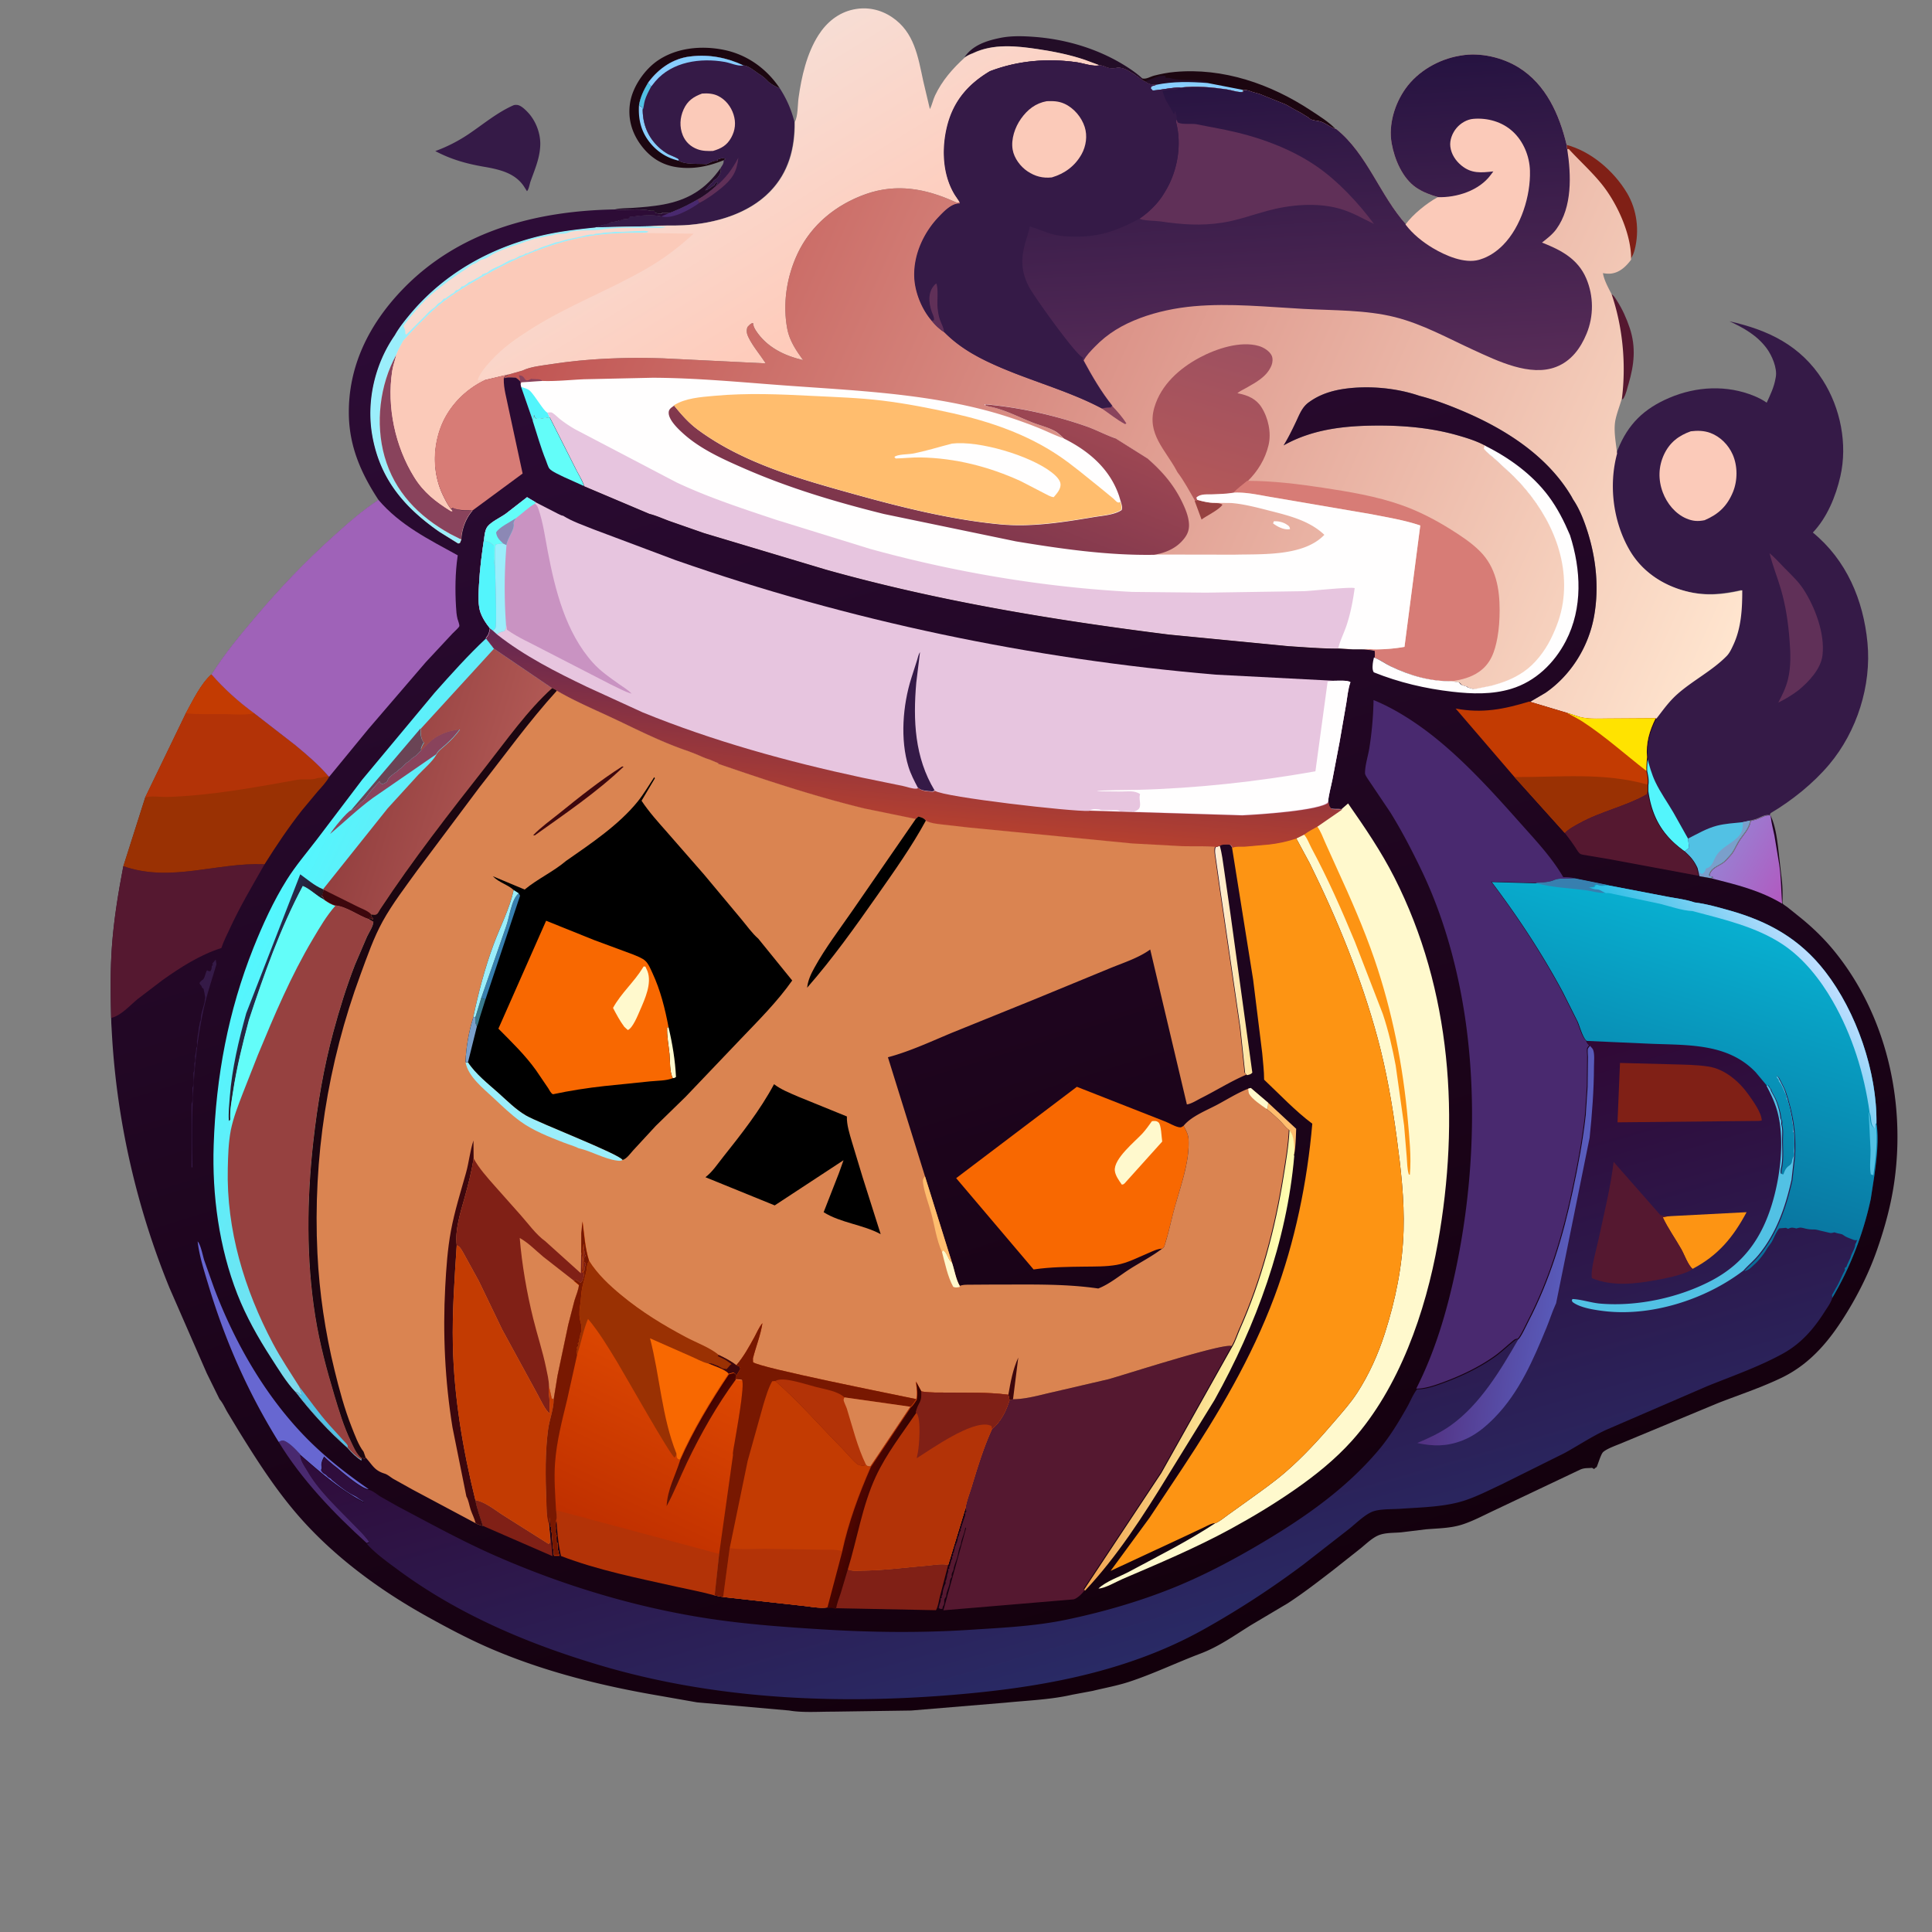 <svg xmlns="http://www.w3.org/2000/svg" width="512" height="512"><rect width="100%" height="100%" fill="#808080" stroke="none"/><path fill="#230D27" d="M190.987 44.5c.15 1.105-.21 1.91-.988 2.749-.274.295-.584.373-.867.629l-.398.585-.41.3-1.45 1.674c.825-.137 1.167-.538 1.813-1l.563-.312.187-.438.563-.437.198.198c-.168.291-.413.625-.506.946-1.505 1.3-3.063 2.591-4.841 3.503-1.94 1.119-3.886 2.138-5.97 2.965-.422.168-1.15.55-1.58.556l-1.8-.04-.25.247c-.63.021-1.087-.076-1.688-.249l-.188-.499h-.875c-2.908-.732-6.478-.148-9.536-.403 1.392-.315 3.037-.268 4.47-.365 2.776-.186 5.575-.403 8.315-.907 6.622-1.217 11.367-4.124 15.238-9.703Z"/><path fill="#551830" d="M426.845 77.826c.825.42 1.161 1.094 1.658 1.858 1.424 2.193 2.577 4.76 3.397 7.246 1.688 5.11 1.176 9.732-.318 14.816-.341 1.161-.685 2.76-1.31 3.77l-.272.362-.252-.405-.111-.149c1.109-9.101.171-18.84-2.792-27.498Z"/><path fill="#230D27" d="M255.575 15.213c2.124-3.235 5.904-4.44 9.514-5.17 2.954-.597 6.081-.49 9.074-.264 8.906.675 17.802 3.456 25.24 8.432 1.136.76 2.31 1.627 3.306 2.568l-.022.473-.444-.27c-.793-.619-1.497-1.132-2.368-1.653-1.344-.805-2.657-1.63-4.25-1.3-1.107.229-1.968.036-3-.401-.492-.209-.768-.277-1.32-.319l-3.857-1.434c-4.005-1.375-8.287-2.226-12.469-2.853-5.736-.859-11.862-1.511-17.249 1.094a9.631 9.631 0 0 0-2.155 1.097Z"/><path fill="#802016" d="M414.964 38.35c6.624 1.664 12.752 7.003 16.196 12.775 2.674 4.482 3.326 9.988 2.059 15.009-.234.926-.533 1.608-1.037 2.421l-.14.237c.122-6.663-3.69-14.962-7.818-20.066-2.671-3.302-5.844-6.136-8.704-9.267l-.388.093c-.124-.199-.133-.936-.168-1.203Z"/><path fill="#1C0610" d="M302.71 20.779c1.03.29 2.145-.482 3.157-.74 1.762-.45 3.6-.804 5.412-.97 12.878-1.185 25.46 3.189 36.115 10.211 2.21 1.457 4.709 2.989 6.546 4.903-1.467-.393-2.692-1.528-4.15-1.989-.897-.283-2.158-.22-2.895-.804-.664-.527.203.01-.7-.51l-.85-.518c-1.015-.674-2.058-1.127-3.095-1.734-.802-.47-1.526-.933-2.407-1.255l-6.217-2.492-1.768-.5-.36-.13-.373-.124c-.64-.26-1.114-.283-1.806-.32l-.047.56c-1.257.167-3.035-.509-4.345-.694-3.873-.548-8.184-.981-12.09-.475-2.508-.042-4.969.64-7.462.797l-.557-.62.215-.5 1.258-.386c-1.212-.066-1.962-.14-2.952-.876l-.652-.36.022-.474Z"/><path fill="#230D27" d="m303.339 21.613 3.532-1.334c.594-.21 1.314-.184 1.94-.212l.064.56.28-.008c.744-.018 1.04.107 1.72.259 1.85.41 4.432.249 6.362.407.937.076 2.07.113 2.836.722-4.698-.368-9.148-.468-13.782.482-1.212-.066-1.962-.14-2.952-.876Z"/><path fill="#88CDFF" d="M306.29 22.489c4.635-.95 9.085-.85 13.783-.482l9.246 1.8-.047.56c-1.257.167-3.035-.509-4.345-.694-3.873-.548-8.184-.981-12.09-.475-2.508-.042-4.969.64-7.462.797l-.557-.62.215-.5 1.258-.386Z"/><path fill="#1C0610" d="M191.749 42.476c-4 1.603-8.012 2.457-12.346 1.833-4.054-.584-7.179-2.634-9.582-5.908-2.439-3.322-3.498-7.113-2.83-11.218.684-4.212 3.812-8.735 7.3-11.119 5.024-3.435 11.573-4.032 17.42-2.874 6.26 1.24 11.48 4.999 14.982 10.268-1.205-.592-2.41-1.11-3.348-2.096a10.886 10.886 0 0 0-2.018-1.657c-1.16-.728-2.98-2.34-4.312-2.364-4.258-2.034-9.048-2.96-13.765-2.411l-.407.045c-4.505.543-8.257 3.185-10.936 6.733l-.144.2c-1.155 1.964-2.06 3.765-2.427 6.05l.795.417.194.837c.045 3.63 1.302 6.87 3.901 9.457A13.37 13.37 0 0 0 177 40.8c.479.275 2.6 1.062 2.813 1.4.07.11.055.255.082.383 1.736 1.11 5.315.73 7.355.928l.367-.172.786-.365c.636-.3 1-.404 1.724-.348l.124-.374c.91-.317 1.186-.437 2.098-.127l-.6.352Z"/><path fill="#88CDFF" d="m169.336 27.957.795.418.194.837c.045 3.63 1.302 6.87 3.901 9.457A13.37 13.37 0 0 0 177 40.8c.479.275 2.6 1.062 2.813 1.4.07.11.055.255.082.383-2.8-.615-5.242-2.055-7.156-4.198-2.71-3.033-3.632-6.41-3.403-10.427Z"/><path fill="#351A47" d="M136.135 27.875c.495-.098.273-.08.828-.069 1.004.02 2.253 1.255 2.912 1.953 2.14 2.268 3.415 5.637 3.3 8.743-.132 3.492-1.458 6.393-2.592 9.623-.24.685-.436 2.072-.93 2.54l-.855-1.346c-2.282-3.332-6.03-4.298-9.78-4.998-4.976-.82-9.177-1.92-13.663-4.284 3.11-1.123 6.155-2.693 8.895-4.542 3.905-2.635 7.54-5.72 11.885-7.62ZM171.763 21.907l.144-.199c2.68-3.548 6.431-6.19 10.936-6.733l.407-.045c4.717-.55 9.507.377 13.765 2.411 1.332.023 3.152 1.636 4.312 2.364.71.445 1.441 1.05 2.018 1.657.938.987 2.143 1.504 3.348 2.096 1.81 2.83 3.014 5.579 3.834 8.826.091 6.978-1.582 13.414-6.582 18.532-5.8 5.94-14.663 8.404-22.746 8.862-2.988.17-6.11-.061-9.069.274l-14.446.3c.46-.301.83-.386 1.36-.483l.706-.141.375-.25c.397.016.775.04 1.125-.19.558-.366.587-.293 1.25-.31.492-.328.56-.25 1.125-.25l.25-.25.25.25c.653-.653 1.36-.554 2.25-.628l.5-.623h.875c2.161-.342 5.211-.536 7.38-.06l2.17-.9c.43-.004 1.159-.387 1.581-.555 2.084-.827 4.03-1.846 5.97-2.965 1.778-.912 3.336-2.203 4.841-3.503.093-.321.338-.655.506-.946L190 48.25l-.563.437-.187.438-.563.312c-.646.462-.988.863-1.813 1l1.45-1.674.41-.3.398-.585c.283-.256.593-.334.867-.63.778-.838 1.138-1.643.988-2.749.434-.74.88-1.157.762-2.023l.6-.352c-.912-.31-1.189-.19-2.098.127l-.124.374c-.725-.056-1.088.049-1.724.348l-.786.365-.367.172c-2.04-.197-5.619.182-7.355-.928-.027-.128-.012-.273-.082-.384-.214-.337-2.334-1.124-2.813-1.398a13.37 13.37 0 0 1-2.774-2.13c-2.6-2.589-3.856-5.827-3.901-9.458l-.194-.837-.795-.418c.367-2.284 1.272-4.085 2.427-6.05Z"/><path fill="#52C1E4" d="m171.763 21.907.801 1.038c-.65 1.207-1.295 2.395-1.687 3.717-.25.839-.268 1.734-.552 2.55l-.194-.837-.795-.418c.367-2.284 1.272-4.085 2.427-6.05Z"/><path fill="#49296F" d="m184.85 52.897.483.884c-2.332 1.672-6.77 4.212-9.706 3.647l-.497-.111 2.17-.9c.43-.004 1.159-.387 1.581-.555 2.084-.827 4.03-1.846 5.97-2.965Z"/><path fill="#603058" d="M189.692 49.394c2.69-2.25 4.348-4.512 5.979-7.604-.362 3.685-1.614 5.657-4.465 8.003-1.725 1.42-3.875 2.984-5.873 3.988l-.482-.884c1.778-.912 3.336-2.203 4.841-3.503Z"/><path fill="#88CDFF" d="m171.763 21.907.144-.199c2.68-3.548 6.431-6.19 10.936-6.733l.407-.045c4.717-.55 9.507.377 13.765 2.411l-.22.027c-1.5.15-3.192-.69-4.718-.959-6.442-1.13-13.964-.082-18.417 5.161l-1.096 1.375-.801-1.038Z"/><path fill="#FBCAB9" d="M186.063 24.792c1.437-.1 2.934-.02 4.247.633 1.985.986 3.414 2.821 4.082 4.909.68 2.128.471 4.173-.61 6.134-1.143 2.074-2.677 2.905-4.845 3.537-1.427.037-2.74.047-4.107-.459-1.779-.658-3.16-1.92-3.883-3.688-.918-2.248-.777-4.65.206-6.845 1.04-2.317 2.628-3.381 4.91-4.221Z"/><path fill="#351A47" d="m428.33 120.156.42-1.05c2.714-6.72 6.9-10.794 13.61-13.663 7.185-3.07 15.275-3.498 22.576-.485 1.136.469 2.257 1.048 3.262 1.755.98-2.14 1.948-4.12 2.343-6.463l.067-.36c.406-2.364-1.025-5.687-2.417-7.572-2.529-3.423-6.07-5.417-9.85-7.163 10.314 2.303 18.84 6.393 24.713 15.595 4.699 7.364 6.61 16.96 4.658 25.5-1.205 5.275-3.513 10.913-7.29 14.879 8.908 7.29 13.39 17.86 14.479 29.202 1.087 11.34-2.793 23.504-10.101 32.218-4.232 5.045-9.93 9.608-15.566 12.942l-.244.54c-1.151-.332-2.533.63-3.69 1.027l-1.534.404c-.464 2.43-2.004 3.585-3.194 5.584-.944 1.585-1.183 2.603-2.537 3.99-.445.455-.847.97-1.35 1.365-1.443 1.136-3.493 1.47-3.89 3.64.385.092.724.15 1.072.342l-.547.27-3.184-.559-.492-2.186c-.885-1.886-1.712-2.871-3.238-4.26l-.658-.488c-5.47-4.088-8.153-8.803-9.137-15.597l.005-1.628c.208-1.157-.045-2.508-.307-3.643-.06-1.219.067-2.416.17-3.629-.327-3.819.629-6.943 2.285-10.336 1.848-2.38 3.306-4.5 5.61-6.532 4.049-3.568 9.23-6.179 13-10.044.769-.786 1.276-1.917 1.74-2.908 2.118-4.519 2.382-9.584 2.372-14.49-5.106 1.152-9.58 1.61-14.736.302-6.313-1.604-11.842-5.29-15.132-10.98-4.35-7.525-5.55-17.158-3.288-25.519Z"/><path fill="#53F5FC" d="M436.48 200.663c.606 2.234 1.199 4.44 2.194 6.538 1.346 2.841 3.21 5.398 4.783 8.112l3.885 6.922.294 2.432c-.398.365-.78.683-1.23.982l-.658-.489c-5.47-4.088-8.153-8.803-9.137-15.597l.005-1.628c.208-1.157-.045-2.508-.307-3.643-.06-1.219.067-2.416.17-3.629Z"/><path fill="#52C1E4" d="m461.882 217.876 1.884-.414c-.464 2.43-2.004 3.585-3.194 5.584-.944 1.585-1.183 2.603-2.537 3.99-.445.455-.847.97-1.35 1.365-1.443 1.136-3.493 1.47-3.89 3.64.385.092.724.15 1.072.342l-.547.27-3.184-.559-.492-2.186c-.885-1.886-1.712-2.871-3.238-4.26.45-.298.832-.616 1.23-.981l-.294-2.432c2.499-1.258 4.902-2.694 7.632-3.408 2.197-.575 4.648-.698 6.908-.95Z"/><path fill="#7A9FCB" d="m461.882 217.876 1.884-.414c-.464 2.43-2.004 3.585-3.194 5.584-.944 1.585-1.183 2.603-2.537 3.99-.445.455-.847.97-1.35 1.365-1.443 1.136-3.493 1.47-3.89 3.64.385.092.724.15 1.072.342l-.547.27-3.184-.559-.492-2.186c.68.594.46 1.215 1.356 1.72.52-.176.778-.625 1.002-1.127l.126-.376.263-.054c1.178-.363 1.611-1.679 2.105-2.696 1.339-2.758 4.172-3.59 6.142-5.618 1.09-1.12 1.254-2.347 1.244-3.88Z"/><path fill="#603058" d="M468.96 146.613c1.436 1.194 2.704 2.644 4.018 3.976 1.706 1.73 3.606 3.491 4.933 5.534 3.089 4.754 5.743 11.74 5.074 17.502-.427 3.678-3.652 7.05-6.352 9.282-1.725 1.305-3.431 2.328-5.367 3.287 1.062-2.018 2.015-3.919 2.56-6.155.848-3.48.686-7 .414-10.539-.35-4.545-.998-8.921-2.27-13.305-.932-3.214-2.221-6.333-3.01-9.582Z"/><path fill="#FBCAB9" d="M448.083 114.297c1.76-.224 3.546-.18 5.22.45 2.609.982 4.748 3.157 5.871 5.695 1.346 3.041 1.336 6.913.064 9.986-1.54 3.72-3.858 5.878-7.498 7.43-1.818.368-3.18.264-4.892-.472-2.886-1.24-5.08-3.962-6.176-6.857-1.27-3.352-1.201-6.894.344-10.154 1.48-3.123 3.848-4.939 7.067-6.078Z"/><defs><linearGradient id="a" x1="332.324" x2="275.377" y1="133.644" y2="41.539" gradientUnits="userSpaceOnUse"><stop offset="0" stop-color="#FFCAB9"/><stop offset="1" stop-color="#F7DDD4"/></linearGradient></defs><path fill="url(#a)" d="M315.791 48.426c1.267-2.189 1.109-6.77 1.474-9.426 1.17-8.5 3.261-17.732 7.921-25.042 3.249-5.095 7.935-8.955 13.932-10.198 5.398-1.118 10.64-.026 15.219 3.018 8.974 5.968 10.403 15.804 12.506 25.526l2.615 11.04c.884-1.666 1.226-3.65 2.049-5.39 2.844-6.011 6.986-10.695 11.856-15.135 1.054-.714 2.039-1.202 3.232-1.645 8.081-3.907 17.27-2.929 25.874-1.64 6.273.939 12.696 2.216 18.703 4.279l5.786 2.15c-2.767.583-6.433-.858-9.27-1.248-11.687-1.603-23.249-.613-34.255 3.59-8.664 5.164-14.457 11.88-16.946 21.821-2.231 8.912-1.856 19.38 3.064 27.355l1.86 2.76c-1.046.377-1.211.33-2.206-.121-11.45-5.186-23.042-7.317-35.279-2.974-11.794 4.186-21.654 12.194-27.043 23.635-4.33 9.192-5.977 19.953-4.077 29.937.887 4.657 3.542 8.601 6.292 12.352-7.455-1.714-14.437-5.099-18.766-11.725-.623-.953-1.034-1.852-1.143-3.001-.965.126-1.553.937-2.207 1.594-.486 1.398-.31 2.565.322 3.908 1.701 3.611 4.743 7.13 6.928 10.531l-40.596-1.991c-14.706-.508-29.86.025-44.419 2.274-3.509.542-8.404.998-11.569 2.563l-5.652 1.607-9.162 2.17c-8.137 3.828-14.877 10.826-17.91 19.37-3.046 8.58-2.828 18.342 1.151 26.527.926 1.906 1.873 3.767 3.183 5.445l.729-.44.569.236c1.71.656 3.922.701 5.726.697.508-.001.97.053 1.467.148-2.666 2.926-4.277 7.507-4.433 11.461l-.531 1.321-.723.236-7.577-4.718c-14.067-9.803-23.619-21.113-26.611-38.378-2.369-13.67 1.103-28.403 9.006-39.745 1.471-2.678 3.545-5.292 5.483-7.654 13.45-16.393 31.755-26.84 52.221-31.784 7.236-1.747 14.552-2.594 21.942-3.343l21.669-.451c4.438-.502 9.122-.157 13.603-.41 12.125-.688 25.418-4.384 34.12-13.294 7.5-7.678 10.009-17.331 9.873-27.798Z" transform="scale(.667)"/><path fill="#9BEEFB" d="m157.684 60.253 14.446-.301 4.347.169c-.984.389-2.284.232-3.345.236l-7.293.02c-2.058.03-4.436.163-6.464.453-2.602.372-5.43.048-8.052.581-.494.1-.95.39-1.45.458-1.162.16-1.96 0-3.143.386-.45.148-.852.174-1.316.239l-3.312.704c-.895.138-1.706.574-2.617.765l-1.614.601c-2.212.699-4.465 1.493-6.576 2.45-1.178.535-2.064 1.442-3.336 1.71-.878.183-1.377.857-2.218 1.165-1.055.388-1.857 1.169-2.795 1.764-2.675 1.697-4.965 3.46-7.45 5.414-3.189 2.506-6.169 6.116-8.601 9.342l.1.206c.312.663.425 1.074.425 1.804l.267.268 4.56-4.56c.816-.816 1.56-1.72 2.503-2.377.5-.347.862-.757 1.267-1.198.271-.294.545-.336.858-.552l.75-.873.375-.002.203-.156 1.38-.988c.218-.176.502-.254.73-.418l.562-.686.375-.002c.532-.281.77-.513 1.125-.998l.375-.002c.463-.275.873-.524 1.277-.882.44-.389.12-.147.723-.368l2.629-1.473c.348-.193.231-.13.496-.525l.252-.002.373-.186.297-.075c.447-.135.584-.361.953-.614.88-.601 2.04-1.02 3-1.5 1.011-.506 2.16-1.287 3.246-1.559.513-.128.952-.423 1.414-.672.48-.258.277-.17.743-.296.476-.13.8-.342 1.222-.596l.375-.002.75-.375.242-.055c.42-.105.763-.348 1.133-.568l.375-.002.75-.375a16.91 16.91 0 0 1 1.75-.625l2.313-.812c.381-.154.55-.125.937-.188l.75-.25c.404-.111.657-.162 1.063-.312l4.187-.874 1.25-.314.305-.063c.58-.115 1.042-.22 1.632-.125l.438-.187c.623-.165 1.322-.084 2-.25 1-.245 2.074-.072 3.125-.311h.75c2.035.044 4.016-.21 6.082-.21.752 0 1.575-.094 2.29.146-.533.343-.944.263-1.563.288l-.01.056c-4.94-.027-9.939.138-14.818 1.002-9.856 1.744-19.21 5.825-27.856 10.764-3.807 2.176-7.644 4.463-11.058 7.232-2.18 1.768-4.195 3.864-6.192 5.836l-3.486 3.724c-.67 1.219-1.354 2.41-1.846 3.714-4.428 7.984-5.604 18.28-3.12 27.022 2.654 9.35 9.061 15.87 17.4 20.484l2.888 1.466-.354.88-.482.158-5.052-3.146c-9.378-6.535-15.746-14.075-17.74-25.585-1.58-9.113.735-18.935 6.004-26.497.98-1.785 2.363-3.528 3.655-5.102 8.967-10.929 21.17-17.894 34.814-21.19 4.824-1.165 9.701-1.73 14.628-2.228Z"/><path fill="#89435C" d="m122.21 142.963-2.887-1.466c-8.339-4.614-14.746-11.134-17.4-20.484-2.484-8.743-1.308-19.038 3.12-27.022-.34 1.442-.883 2.876-1.106 4.337-1.452 9.517.782 19.98 5.847 28.138 2.524 4.067 5.713 6.52 9.716 8.999l.394-.016-.389-.554.486-.294.38.158c1.14.437 2.614.467 3.817.464.339 0 .647.036.978.1-1.777 1.95-2.851 5.004-2.955 7.64Z"/><path fill="#FBCAB9" d="m106.89 90.277 3.485-3.724c1.997-1.972 4.012-4.068 6.192-5.836 3.414-2.769 7.251-5.056 11.058-7.232 8.646-4.939 18-9.02 27.856-10.764 4.88-.864 9.877-1.029 14.818-1.002l.215.023 13.284.192c-3.979 3.67-8.021 6.73-12.738 9.422-9.895 5.648-20.621 9.68-30.29 15.811-3.957 2.51-7.543 4.971-10.695 8.47-1.4 1.556-2.639 2.911-3.452 4.88l.127.36.313-.126c.503-.144.977-.096 1.493-.084-5.425 2.552-9.918 7.217-11.94 12.913-2.03 5.72-1.885 12.228.767 17.685.618 1.27 1.25 2.511 2.122 3.63l.39.554-.395.016c-4.003-2.479-7.192-4.932-9.716-8.999-5.065-8.158-7.299-18.621-5.847-28.138.223-1.461.766-2.895 1.106-4.337.492-1.304 1.176-2.495 1.846-3.714Z"/><defs><linearGradient id="b" x1="252.202" x2="698.828" y1="33.278" y2="232.71" gradientUnits="userSpaceOnUse"><stop offset="0" stop-color="#C05452"/><stop offset="1" stop-color="#FFE5CF"/></linearGradient></defs><path fill="url(#b)" d="M571.54 78.376c-3.163-.926-6.094-1.96-8.845-3.82-5.469-3.7-8.633-11.253-9.757-17.565-1.329-7.457 1.168-15.678 5.495-21.774 4.894-6.896 13.124-11.634 21.398-13.048l.669-.11c7.53-1.33 16.4.724 22.89 4.745 10.886 6.745 16.169 18.72 19.056 30.72.052.4.066 1.506.252 1.805l.582-.14c4.29 4.696 9.049 8.947 13.056 13.9 6.193 7.656 11.91 20.105 11.728 30.099l-.37.48c-1.885 2.43-4.314 4.612-7.498 5.015-1.116.141-2.222.025-3.324-.162.428 2.712 2.092 5.752 3.358 8.2l.037.018c4.445 12.987 5.851 27.595 4.188 41.247-.749 2.922-1.968 5.81-2.587 8.732-.895 4.23.193 9.249.626 13.516-3.393 12.542-1.591 26.991 4.933 38.277 4.934 8.537 13.228 14.066 22.698 16.471 7.733 1.963 14.445 1.276 22.104-.454.014 7.361-.382 14.958-3.558 21.737-.696 1.486-1.457 3.182-2.609 4.362-5.656 5.797-13.428 9.713-19.5 15.066-3.457 3.048-5.644 6.227-8.417 9.798l-18.78.127c-4.286-.003-8.901.417-12.957-1.113l-3.619-1.187-14.88-4.452 6.114-3.584c10.122-6.984 17.118-18.237 19.305-30.282 2.092-11.515.83-23.36-2.784-34.452-1.346-4.132-3.083-8.52-5.537-12.118l-.603-1.12c-9.535-16.137-26.232-26.789-43.08-33.933-5.658-2.399-11.447-4.6-17.406-6.123-9.031-3.104-20.02-4.107-29.481-2.806-5.053.695-9.907 2.172-14.083 5.152l-.413.291c-2.629 1.913-3.689 4.882-5.025 7.705-1.521 3.215-3.049 6.332-4.917 9.367 11.672-6.565 24.627-7.861 37.794-7.88 10.406-.015 21.1.972 31.137 3.823 3.796 1.078 7.799 2.306 11.267 4.213l-.379 1.193c1.286 1.724 3.135 3.041 4.75 4.454l7.19 6.649c13.095 13.056 22.317 31.224 19.497 50.157-.762 5.117-2.527 9.871-4.823 14.49-2.432 4.895-6.271 9.929-10.807 13.008-4.179 2.837-8.011 4.206-12.821 5.513l-6.013 1.205c-.96.2-1.437.062-2.351-.234l-.611-.185c-1.377-.451.434.15-1.079-.562l-1.311-.371c-1.029-.339-.825-.684-1.501-1.127-.396-.259-1.992-.246-2.642-.522-8.701.145-16.734-2.188-24.508-5.929-2.054-.988-3.981-2.42-6.065-3.279l-.556-.222c.118-.971.109-1.77.021-2.734-1.422-.349-2.907-.43-4.362-.572l-4.235-.011-5.615-.354c-6.589.055-13.298-.538-19.875-.942l-47.549-4.612c-45.943-5.773-91.671-13.273-136.31-25.794l-48.494-14.527-13.69-4.776c-2.565-.94-5.091-2.089-7.729-2.799l-.306-.079-25.89-10.953c-.69-2.315-2.123-4.442-3.195-6.611l-10.467-20.722-3.58.515c-.877.18-1.323.148-2.172-.207a5.503 5.503 0 0 1-.563-1.368c-.072.721-.112 1.145.05 1.863l-.444.625-4.692-13.494-.169-.744c-.189-.443-.148-.961-.175-1.439a8.19 8.19 0 0 0-1.788-1.544c-1.57-.066-3.16-.277-4.667.237.325-.779 1.029-1.032 1.725-1.485l5.652-1.607c3.165-1.565 8.06-2.021 11.569-2.563 14.559-2.249 29.713-2.782 44.419-2.274l40.596 1.991c-2.185-3.401-5.227-6.92-6.928-10.531-.632-1.343-.808-2.51-.322-3.908.654-.657 1.242-1.468 2.207-1.594.109 1.149.52 2.048 1.143 3.001 4.329 6.626 11.311 10.011 18.766 11.725-2.75-3.751-5.405-7.695-6.292-12.352-1.9-9.984-.253-20.745 4.077-29.937 5.389-11.442 15.249-19.449 27.043-23.635 12.237-4.343 23.829-2.212 35.279 2.974.995.45 1.16.498 2.206.121l-1.86-2.76c-4.92-7.975-5.295-18.443-3.064-27.355 2.489-9.942 8.282-16.657 16.946-21.82 11.006-4.204 22.568-5.194 34.255-3.59 2.837.389 6.503 1.83 9.27 1.248.827.063 1.241.165 1.98.477 1.548.656 2.839.945 4.5.602 2.389-.495 4.359.743 6.374 1.95 1.307.782 2.363 1.552 3.552 2.48l.666.405.978.541c1.486 1.103 2.61 1.216 4.428 1.314l-1.886.58-.323.75.835.93c3.74-.236 7.431-1.259 11.194-1.197 5.858-.758 12.325-.109 18.135.713 1.964.278 4.631 1.292 6.517 1.041l.071-.838c1.037.055 1.749.088 2.708.48l.561.185.539.194 2.651.75 9.326 3.738c1.322.484 2.407 1.177 3.611 1.882 1.555.911 3.12 1.591 4.641 2.602l1.277.777c1.354.78.053-.025 1.049.765 1.105.876 2.997.781 4.342 1.206 2.188.692 4.025 2.394 6.226 2.984 12.311 9.848 17.373 26.373 27.796 37.963 2.893-3.998 8.502-8.534 12.834-10.862Z" transform="scale(.667)"/><path fill="#89435C" d="M137.54 99.417c.295.086.616.108.883.258.826.47.57 1.691 2.09.854l.237-.152.4.058c.935.126 1.907-.136 2.606.518l-5.62.38-.202.708c-.126-.296-.099-.64-.117-.96.024-.376.056-.608-.104-.962-.194-.431-.102-.077-.172-.702Z"/><path fill="#FFFEFE" d="M337.594 138.125c1.119-.046 2.453.233 3.384.868.619.424.783.49.897 1.217l-.289.063c-1.362.16-3.174-.735-4.211-1.57l.219-.578Z"/><path fill="#89435C" d="M294.657 107.483c1.38 1.478 2.794 3.016 3.847 4.748l-.365.148c-2.14-1.132-4.167-2.775-6.165-4.15.76-.218 1.493-.234 2.276-.266l.407-.48Z"/><path fill="#964140" d="M317.27 132.466c1.47.407 3.091.81 4.626.797.714.088 1.473.06 2.065.487-.835 1.344-4.158 2.889-5.537 3.933l-1.827-4.95.672-.267Z"/><defs><linearGradient id="c" x1="473.478" x2="490.797" y1="196.244" y2="135.466" gradientUnits="userSpaceOnUse"><stop offset="0" stop-color="#B45859"/><stop offset="1" stop-color="#9D5060"/></linearGradient></defs><path fill="url(#c)" d="m467.8 187.601-.321-.609c-4.512-8.387-11.906-14.648-8.825-25.134 2.638-8.977 9.985-15.515 18.01-19.798 6.525-3.483 16.105-6.719 23.478-4.598 1.89.544 4.285 2.001 5.14 3.865.505 1.101.36 2.765-.086 3.853-1.86 4.538-6.157 6.712-10.162 9.008-1.085.621-2.47 1.229-3.396 2.051l.588.112c3.612.728 6.878 2.171 8.941 5.395 2.725 4.258 4.035 10.163 2.849 15.123-1.327 5.55-4.228 10.254-8.235 14.257-1.81 1.529-3.863 3.008-5.488 4.718l-.42.071c-2.58.407-5.204.468-7.811.571-2.117.084-4.928-.277-6.503 1.326l.345.887-1.009.401c-2.293-3.886-4.343-7.9-7.095-11.499Z" transform="scale(.667)"/><path fill="#D77C76" d="M330.52 127.417c6.794.026 13.382.825 20.09 1.842 6.988 1.06 14.2 2.253 20.874 4.622 4.604 1.634 8.845 3.836 12.98 6.424 2.722 1.703 5.487 3.524 7.764 5.808 4.208 4.22 5.202 9.885 5.19 15.637-.004 2.403-.157 4.886-.591 7.25-.67 3.642-1.736 6.897-4.93 9.081-2.144 1.467-4.507 2.043-7.033 2.444-5.8.096-11.156-1.459-16.338-3.953-1.37-.659-2.654-1.613-4.044-2.186l-.37-.148c.078-.647.072-1.18.014-1.823-.948-.232-1.938-.286-2.908-.38 1.169-.112 2.43.081 3.616.064 2.5-.035 4.908-.233 7.369-.672l4.18-32.166c-4.147-1.42-8.82-2.174-13.116-3.02l-25.142-4.305c-3.66-.545-7.569-1.595-11.263-1.373 1.083-1.14 2.452-2.126 3.659-3.146Z"/><path fill="#FFFEFE" d="m143.756 100.953.37.011c3.525.091 7.1-.3 10.624-.457l18.213-.4c11.82.04 23.792 1.228 35.578 2.082 17.44 1.264 34.93 2.01 51.958 6.362 4.776 1.22 9.621 2.84 14.206 4.645 2.372.933 4.726 2.128 7.115 2.966-.72-.665-1.469-1.449-2.322-1.935-1.757-1-3.963-1.524-5.859-2.252-3.653-1.4-7.626-3.533-11.496-4.26a5.884 5.884 0 0 1-1.134-.34l-.004-.262c8.86.75 18.366 2.865 26.75 5.818 2.646.933 5.154 2.31 7.783 3.204l8.39 5.278c3.908 3.422 6.919 6.865 9.201 11.58.873 1.804 1.73 3.868 1.812 5.894.077 1.946-.72 3.26-2.025 4.617-1.917 1.994-4.546 3.012-7.24 3.454l21.503.035c7.337-.187 18.332.484 23.787-5.262-4.005-3.808-9.498-5.105-14.702-6.434-3.244-.829-6.584-1.714-9.929-1.99l-4.439-.044c-1.535.013-3.156-.39-4.627-.797l-.23-.591c1.05-1.069 2.924-.828 4.336-.884 1.738-.069 3.487-.11 5.207-.38l.28-.048c3.694-.222 7.604.828 11.263 1.373l25.142 4.305c4.295.846 8.97 1.6 13.117 3.02l-4.181 32.166c-2.46.44-4.869.637-7.37.672-1.185.017-2.446-.176-3.615-.065l-2.824-.007-3.743-.236c-4.393.036-8.865-.359-13.25-.628l-31.7-3.075c-30.628-3.849-61.114-8.849-90.873-17.196l-32.33-9.685-9.126-3.184c-1.71-.626-3.394-1.392-5.153-1.866l-.204-.052-17.26-7.302c-.46-1.544-1.415-2.962-2.13-4.408l-6.978-13.814-2.386.343c-.585.12-.882.099-1.448-.138a3.669 3.669 0 0 1-.376-.912c-.048.48-.074.763.034 1.242l-.296.417-3.128-8.996-.113-.496.202-.708 5.62-.38Z"/><path fill="#53F5FC" d="M138.047 102.537c.691.213 1.54.43 2.145.834 1.18.787 3.976 5.762 4.87 5.95l.585 1.26-2.386.343c-.585.12-.882.099-1.448-.138a3.669 3.669 0 0 1-.376-.912c-.048.48-.074.763.034 1.242l-.296.417-3.128-8.996Z"/><defs><linearGradient id="d" x1="359.426" x2="383.241" y1="210.675" y2="150.676" gradientUnits="userSpaceOnUse"><stop offset="0" stop-color="#7D354C"/><stop offset="1" stop-color="#9D4753"/></linearGradient></defs><path fill="url(#d)" d="M422.73 174.243c-1.08-.997-2.203-2.173-3.483-2.902-2.635-1.502-5.945-2.287-8.788-3.378-5.48-2.102-11.439-5.3-17.244-6.391a8.826 8.826 0 0 1-1.702-.51l-.005-.392c13.288 1.124 27.549 4.297 40.124 8.727 3.969 1.399 7.731 3.464 11.675 4.805l12.584 7.917c5.863 5.134 10.379 10.298 13.803 17.371 1.309 2.705 2.595 5.802 2.717 8.84.116 2.919-1.081 4.89-3.037 6.926-2.876 2.991-6.819 4.518-10.86 5.181-18.456.286-36.669-2.341-54.826-5.332l-52.537-10.897c-19.11-4.761-37.626-10.267-55.697-18.183-8.224-3.602-17.076-7.571-23.829-13.622-2.06-1.846-6.067-5.572-5.939-8.546.061-1.433 1.151-1.919 2.166-2.719 2.997 3.642 5.738 6.86 9.576 9.686 18.233 13.426 41.163 19.729 62.627 25.7 18.547 5.16 37.808 9.925 56.986 11.794 12.669 1.235 25.126-.766 37.592-2.859 3.295-.553 8.274-.87 11.028-2.805.336-1.143.017-2-.285-3.104l-.741-2.488c-3.632-10.736-11.997-17.884-21.905-22.819Z" transform="scale(.667)"/><path fill="#E7C5DF" d="M145.063 109.321c.222 0 .982-.08 1.142-.002.726.354 1.635 1.318 2.3 1.836a33.497 33.497 0 0 0 4.12 2.724l26.652 13.961c8.518 4.02 17.558 6.96 26.473 9.938l24.75 7.659c22.557 6.233 46.1 10.192 69.47 11.426l19.604.198 26.04-.393c1.936-.07 12.506-1.206 13.388-.801-.472 3.412-1.11 6.821-2.23 10.087-.648 1.894-1.666 3.916-2.121 5.837-4.393.036-8.865-.359-13.25-.628l-31.7-3.075c-30.628-3.849-61.114-8.849-90.873-17.196l-32.33-9.685-9.126-3.184c-1.71-.626-3.394-1.392-5.153-1.866l-.204-.052-17.26-7.302c-.46-1.544-1.415-2.962-2.13-4.408l-6.978-13.814-.584-1.26Z"/><path fill="#FFBD6E" d="M178.568 107.425c3.031-1.929 7.153-2.198 10.646-2.518 8.865-.81 17.336-.432 26.2.018 6.101.31 12.228.493 18.3 1.228 6.257.758 12.625 1.996 18.777 3.365 9.873 2.196 19.688 5.574 28.134 11.282 3.784 2.557 7.336 5.602 10.913 8.449l3.587 2.948c.192.168.784.831 1 .904.411.14.444.066.792-.068.202.736.414 1.308.19 2.07-1.836 1.29-5.155 1.501-7.352 1.87-8.31 1.395-16.615 2.73-25.06 1.906-12.786-1.246-25.627-4.423-37.992-7.863-14.309-3.98-29.596-8.183-41.75-17.133-2.56-1.884-4.387-4.03-6.385-6.458Z"/><path fill="#FFFEFE" d="M252.267 117.561c7.14-.867 20.75 3.162 26.483 7.658.887.694 2.225 1.898 2.304 3.07.09 1.346-.994 2.518-1.81 3.467-.883-.078-1.79-.673-2.58-1.063l-6.189-3.2c-8.39-3.828-17.302-6.106-26.558-6.269-2.182-.038-4.356.233-6.542.281l-.353-.38c.66-.76 3.707-.695 4.849-.914 3.531-.678 6.921-1.756 10.396-2.65Z"/><defs><linearGradient id="e" x1="514.537" x2="521.331" y1="26.166" y2="151.197" gradientUnits="userSpaceOnUse"><stop offset="0" stop-color="#261341"/><stop offset="1" stop-color="#582C58"/></linearGradient></defs><path fill="url(#e)" d="M571.54 78.376c-3.163-.926-6.094-1.96-8.845-3.82-5.469-3.7-8.633-11.253-9.757-17.565-1.329-7.457 1.168-15.678 5.495-21.774 4.894-6.896 13.124-11.634 21.398-13.048l.669-.11c7.53-1.33 16.4.724 22.89 4.745 10.886 6.745 16.169 18.72 19.056 30.72.052.4.066 1.506.252 1.805 1.563 10.173 2.061 22.893-4.327 31.701-1.548 2.136-3.655 3.725-5.711 5.342 7.49 2.95 14.242 6.436 17.578 14.248 2.967 6.947 3.029 15 .125 21.995-2.399 5.776-6.059 10.813-12.068 13.155-10.36 4.037-23.401-2.405-32.791-6.696-10.288-4.701-20.199-10.289-31.254-13.071-11.575-2.913-24.484-2.631-36.375-3.276-14.371-.779-29.1-2.331-43.482-1.054-7.166.636-14.639 2.164-21.377 4.692-7.039 2.641-12.889 6.077-18.11 11.494-1.474 1.53-3.392 3.454-4.326 5.383 3.42 6.329 6.917 12.321 11.405 17.983l-.61.72c-1.174.048-2.275.071-3.414.399-12.574-6.669-26.609-10.46-39.711-16.025-8.543-3.628-16.39-7.644-22.96-14.326-1.894-1.19-3.544-2.841-4.974-4.544-3.998-4.627-6.727-11.461-6.903-17.574-.25-8.696 3.734-17.361 9.655-23.587 2.006-2.11 5.055-5.364 8.1-5.366l.372.009-.129-.69-1.86-2.76c-4.92-7.975-5.295-18.443-3.064-27.355 2.489-9.942 8.282-16.657 16.946-21.82 11.006-4.204 22.568-5.194 34.255-3.59 2.837.389 6.503 1.83 9.27 1.248.827.063 1.241.165 1.98.477 1.548.656 2.839.945 4.5.602 2.389-.495 4.359.743 6.374 1.95 1.307.782 2.363 1.552 3.552 2.48l.666.405.978.541c1.486 1.103 2.61 1.216 4.428 1.314l-1.886.58-.323.75.835.93c3.74-.236 7.431-1.259 11.194-1.197 5.858-.758 12.325-.109 18.135.713 1.964.278 4.631 1.292 6.517 1.041l.071-.838c1.037.055 1.749.088 2.708.48l.561.185.539.194 2.651.75 9.326 3.738c1.322.484 2.407 1.177 3.611 1.882 1.555.911 3.12 1.591 4.641 2.602l1.277.777c1.354.78.053-.025 1.049.765 1.105.876 2.997.781 4.342 1.206 2.188.692 4.025 2.394 6.226 2.984 12.311 9.848 17.373 26.373 27.796 37.963 2.893-3.998 8.502-8.534 12.834-10.862Z" transform="scale(.667)"/><path fill="#FBCAB9" d="M381.027 52.251c5.032.15 10.973-1.726 14.059-5.935l.664-.888c-3.232.338-5.786.64-8.48-1.582-1.52-1.252-2.666-2.983-2.916-4.971-.22-1.737.523-3.615 1.625-4.93 1.091-1.302 2.762-2.309 4.48-2.45 3.76-.308 7.598.764 10.416 3.337 2.861 2.612 4.473 6.572 4.581 10.416.188 6.66-2.374 14.846-7.107 19.664-1.701 1.732-3.766 3.138-6.099 3.848l-.288.09c-3.882 1.1-8.951-1.14-12.236-3.1-2.733-1.63-5.328-3.708-7.255-6.258 1.929-2.665 5.668-5.69 8.556-7.241Z"/><path fill="#603058" d="M301.984 57.947c2.427-1.635 4.912-4.048 6.431-6.578l.46-.767c3.173-5.26 4.376-12.2 2.806-18.174-.092-.347.02-.447.144-.776.133.358.143.78.53.917 1.275.453 3.231.136 4.635.339l7.77 1.508c8.45 1.757 17.012 4.751 24.163 9.664 5.62 3.86 11.126 9.754 15.19 15.264-3.045-1.458-5.831-3.126-9.113-4.045-6.107-1.71-13.188-1.056-19.235.594-3.908 1.065-7.756 2.48-11.765 3.11-5.69.894-10.856.507-16.496-.33-1.175-.175-4.718-.175-5.52-.726Z"/><path fill="#351A47" d="M262.289 18.87c7.337-2.802 15.045-3.462 22.836-2.393 1.892.26 4.336 1.22 6.18.832.552.042.828.11 1.32.319 1.032.437 1.893.63 3 .4 1.593-.33 2.906.496 4.25 1.3.871.522 1.575 1.035 2.368 1.654l.444.27.652.36c.99.736 1.74.811 2.952.877l-1.258.386-.215.5.557.62c2.493-.157 4.954-.839 7.462-.797-.513.274-.978.66-1.563.62-1.165-.078-2.067.012-3.211.308l.452 1.332c.506 1.514 1.786 3.145 2.485 4.667h.25l.125-.747c.362.544.146.82.472 1.382l-.022.892c-.125.329-.236.429-.144.776 1.57 5.973.367 12.913-2.806 18.174l-.46.767c-1.519 2.53-4.004 4.943-6.43 6.578-5.914 3.151-10.478 4.863-17.31 4.76-2.122-.032-4.388-.186-6.425-.83l-5.336-1.91a15.251 15.251 0 0 1-.523 2.033l-.12.501-.114.344c-1.566 4.848-1.879 8.55.542 13.181 1.318 2.522 12.39 18.047 14.27 18.725l.011.676.073.068c2.28 4.219 4.612 8.214 7.604 11.988l-.407.48c-.783.032-1.517.048-2.276.266-8.383-4.446-17.74-6.973-26.474-10.683-5.695-2.419-10.927-5.096-15.307-9.55-1.262-.794-2.362-1.895-3.316-3.03-2.665-3.085-4.484-7.64-4.602-11.716-.166-5.797 2.49-11.574 6.437-15.724 1.337-1.407 3.37-3.576 5.4-3.578l.248.006-.086-.46-1.24-1.84c-3.28-5.316-3.53-12.296-2.043-18.236 1.66-6.628 5.522-11.105 11.298-14.547Z"/><path fill="#603058" d="m246.877 84.966.638-.091c.12-.804-.332-1.51-.593-2.25-.9-2.546-1.087-5.652 1.18-7.518.635 1.022.199 4.98.356 6.393.125 1.13.25 2.172.637 3.25.41 1.145.983 2.007 1.098 3.245-1.262-.793-2.362-1.894-3.316-3.029Z"/><path fill="#FBCAB9" d="M277.413 26.812c1.672-.051 3.084-.034 4.653.669 2.497 1.12 4.548 3.55 5.386 6.144.767 2.373.377 5.084-.818 7.24-1.733 3.124-4.497 5.158-7.893 6.153-2.399.25-4.403-.26-6.425-1.603-1.89-1.256-3.562-3.488-3.953-5.76-.476-2.771.612-5.944 2.214-8.196 1.726-2.427 3.856-4.104 6.836-4.647Z"/><defs><linearGradient id="f" x1="468.99" x2="282.821" y1="661.634" y2="63.972" gradientUnits="userSpaceOnUse"><stop offset="0" stop-color="#13000C"/><stop offset="1" stop-color="#2D0C37"/></linearGradient></defs><path fill="url(#f)" d="M150.425 198.699c-6.85-10.427-11.566-21.038-11.816-33.743-.381-19.41 8.051-36.162 21.329-49.958 22.378-23.253 53.143-31.27 84.508-31.787 4.587.383 9.942-.494 14.304.605h1.312l.282.748c.902.259 1.588.405 2.531.374l.375-.372 2.7.06-3.255 1.35c-3.253-.714-7.828-.423-11.07.09h-1.313l-.75.934c-1.334.11-2.395-.038-3.374.941l-.376-.375-.374.375c-.849 0-.95-.117-1.688.375-.994.027-1.038-.083-1.875.467-.525.345-1.092.308-1.687.283l-.563.375-1.058.213c-.797.144-1.351.272-2.041.725-7.39.749-14.706 1.596-21.942 3.343-20.466 4.944-38.771 15.391-52.221 31.784-1.938 2.362-4.012 4.976-5.483 7.654-7.903 11.342-11.375 26.075-9.006 39.745 2.992 17.265 12.544 28.575 26.611 38.378l7.577 4.718.723-.236.531-1.321c.156-3.954 1.767-8.535 4.433-11.461a7.518 7.518 0 0 0-1.467-.148c-1.804.004-4.016-.041-5.726-.697l-.569-.236-.729.44c-1.31-1.678-2.257-3.539-3.183-5.445-3.979-8.185-4.197-17.947-1.151-26.527 3.033-8.544 9.773-15.542 17.91-19.37l9.162-2.17c-.696.453-1.4.706-1.725 1.485 1.507-.514 3.097-.303 4.667-.237a8.19 8.19 0 0 1 1.788 1.544c.027.478-.014.996.175 1.439l.169.744 4.692 13.494.444-.625c-.162-.718-.122-1.142-.05-1.863.16.561.287.875.563 1.368.849.355 1.295.387 2.172.207l3.58-.515 10.467 20.722c1.072 2.169 2.505 4.296 3.195 6.611l25.89 10.953.306.079c2.638.71 5.164 1.859 7.729 2.799l13.69 4.776 48.494 14.527c44.639 12.521 90.367 20.021 136.31 25.794l47.549 4.612c6.577.404 13.286.997 19.875.942l5.615.354 4.235.011c1.455.142 2.94.223 4.362.572.088.964.097 1.763-.021 2.734l.556.222c2.084.859 4.011 2.291 6.065 3.279 7.774 3.741 15.807 6.074 24.508 5.929.65.276 2.246.263 2.642.522.676.443.472.788 1.501 1.127l1.311.371c1.513.712-.298.111 1.079.562l.611.185c.914.296 1.391.434 2.351.234l6.013-1.205c4.81-1.307 8.642-2.676 12.821-5.513 4.536-3.079 8.375-8.113 10.807-13.008 2.296-4.619 4.061-9.373 4.823-14.49 2.82-18.933-6.402-37.101-19.497-50.157l-7.19-6.649c-1.615-1.413-3.464-2.73-4.75-4.454l.379-1.193c-3.468-1.907-7.471-3.135-11.267-4.213-10.037-2.851-20.731-3.838-31.137-3.823-13.167.019-26.122 1.315-37.794 7.88 1.868-3.035 3.396-6.152 4.917-9.367 1.336-2.823 2.396-5.792 5.025-7.705l.413-.291c4.176-2.98 9.03-4.457 14.083-5.152 9.461-1.301 20.45-.298 29.481 2.806 5.959 1.523 11.748 3.724 17.406 6.123 16.848 7.144 33.545 17.796 43.08 33.933l.603 1.12c2.454 3.598 4.191 7.986 5.537 12.118 3.614 11.092 4.876 22.937 2.784 34.452-2.187 12.045-9.183 23.298-19.305 30.282l-6.114 3.584 14.88 4.452 3.619 1.187c4.056 1.53 8.671 1.11 12.957 1.113l18.78-.127c-2.484 5.089-3.918 9.775-3.426 15.504-.155 1.819-.345 3.615-.256 5.443.393 1.703.773 3.729.46 5.465l-.007 2.442c1.476 10.191 5.501 17.263 13.706 23.395l.987.733c2.288 2.082 3.529 3.56 4.857 6.389l.737 3.279 4.776.839.821-.406c-.522-.287-1.031-.374-1.607-.513.595-3.255 3.67-3.755 5.835-5.459.754-.593 1.357-1.365 2.024-2.048 2.031-2.08 2.39-3.607 3.806-5.985 1.785-2.998 4.095-4.732 4.791-8.376l2.302-.606c1.734-.596 3.807-2.038 5.534-1.541 1.749 3.671 2.4 8.134 2.928 12.152l1.617 14.285c.201 2.217.224 4.408.22 6.632 0 .222-.096 1.687-.007 1.851.175.319 1.55 1.178 1.896 1.448l5.588 4.485c4.979 4.074 9.493 8.518 13.521 13.538 20.143 25.102 27.781 58.761 23.494 90.381-1.311 9.675-3.848 18.91-7.083 28.103-2.827 8.034-6.667 15.931-11.042 23.232-6.848 11.43-14.651 21.461-26.909 27.329-8.043 3.851-16.674 6.703-24.987 9.934l-37.579 15.616c-2.226 1.005-6.451 2.352-8.175 3.878-.884.782-2.002 4.725-2.606 6l-.552.33-.429.436-.849-.481-.843.073c-1.456.053-2.418.036-3.796.608l-34.098 16.171c-4.199 1.959-8.573 4.334-12.977 5.723-4.642 1.463-9.571 1.44-14.379 1.866l-9.647 1.176c-3.084.299-6.672.029-9.517 1.38-2.404 1.142-4.678 3.38-6.755 5.061l-10.85 8.583c-5.834 4.49-11.87 9.177-18.044 13.182l-14.435 8.571c-6.746 4.176-12.764 8.585-20.276 11.426-9.456 3.576-18.655 8.027-28.252 11.182-4.713 1.55-9.689 2.441-14.506 3.617L426 673.34c-8.492 1.966-17.755 2.283-26.438 3.156l-37.5 3.127-31.49.453c-5.402-.009-11.79.455-17.072-.467l-36.562-3.235-14.859-2.615c-22.649-3.852-45.237-9.428-66.426-18.447-9.026-3.842-17.591-8.39-26.148-13.149-19.357-10.767-38.069-24.626-52.395-41.625-8.491-10.074-15.303-20.774-22.226-31.936l-4.616-7.656c-.858-1.511-1.63-3.251-2.705-4.614l-.339-.419-5.07-10.299-14.81-33.91c-13.092-32.039-20.95-66.447-22.882-100.986l-.238-4.158-.051-1.914c-.207-9.393-.37-18.786.288-28.167.759-10.818 2.508-21.535 4.555-32.174l8.674-27.287 16.175-33.467c2.666-4.831 5.996-11.836 10.193-15.464 5.188-8.241 11.356-15.619 17.63-23.044 9.566-11.322 19.696-21.897 30.712-31.819 5.78-5.205 11.491-10.266 18.025-14.525Z" transform="scale(.667)"/><path fill="#FFBD6E" d="m336.068 292.237 7.435 6.906c-.043.95-.17 6.47-.687 7.026l-.11-.252c.085-.526.149-1.017.124-1.552-.068-1.436-.185-3.963-1.282-4.962-.81-.607-1.454-1.483-2.173-2.2a44.882 44.882 0 0 0-3.647-3.273c.307-.484.28-1.128.34-1.693Z"/><path fill="#351A47" d="M57.358 255.546c-1.214 4.13-2.617 8.215-3.509 12.433-2.844 13.46-3.19 27.685-2.837 41.396h-.262V292.5c.51-.765.25-3.235.25-4.25.5-.75.25-3.02.25-4 .418-.627.25-1.731.25-2.5.488-.731.062-1.337.25-2.125a7.871 7.871 0 0 0 .25-1.875c.488-.731.062-1.337.25-2.125.136-.57.103-1.232.25-1.75.174-.614.092-1.193.25-1.75.128-.452.139-.82.25-1.25.209-.806.177-.124.215-.69.027-.394.015-.758.094-1.15l.066-.285.125-.625c.258-.749.489-1.668.687-2.438.108-.416.018-.74.192-1.175.03-.078-.189-1.322-.251-1.637l-.127-.438-.001-.312-.499-.438c-.002-.505-.475-.59-.624-1.187.267-.366.445-.61.842-.85.547-.328.712-1.854 1.156-2.523.367.204.438.251.875.248.298-.442.3-.536.349-1.05l.028-.325.31-.313-.186-.25c.27-.408.609-.775.922-1.15l.185 1.26Z"/><path fill="#49296F" d="M73.846 382.12c.635-.256.933-.532 1.608-.226 1.523.69 2.935 2.309 4.082 3.492l.025.12c.028 1.53 1.24 3.07 2.01 4.399 2.87 4.956 7.718 9.457 11.687 13.54 1.629 1.673 3.315 3.26 4.657 5.18l-.746.297c-8.648-7.82-17.26-16.804-23.323-26.802Z"/><path fill="#802016" d="M125.985 397.566c2.56.426 5.335 2.727 7.506 4.093l11.884 7.503.37-.287c-.003-.652-.05-1.333.015-1.98.445 1.722.476 3.727.65 5.501l-18.427-8.023c-.743-2.304-1.553-4.409-1.998-6.807Z"/><path fill="#63FDF9" d="m141.175 111.533.296-.417c-.108-.479-.082-.761-.034-1.242.107.374.192.583.376.912.566.237.863.258 1.448.138l2.386-.343 6.978 13.814c.715 1.446 1.67 2.864 2.13 4.408l-5.219-2.342c-.917-.467-3.315-1.494-3.929-2.266-.38-.478-.678-1.573-.926-2.184-1.384-3.39-2.37-6.994-3.506-10.478Z"/><defs><linearGradient id="g" x1="494.696" x2="485.087" y1="381.186" y2="381.583" gradientUnits="userSpaceOnUse"><stop offset="0" stop-color="#FFE59F"/><stop offset="1" stop-color="#FFEDD6"/></linearGradient></defs><path fill="url(#g)" d="M484.642 336.067c.891 3.077 1.231 6.332 1.711 9.495l2.539 17.627 8.677 62.999c-.692.75-1.134.731-2.081.996l-.775-.809-1.877-17.952-8.152-56.079-1.567-11.094c-.184-1.462-.617-3.237-.13-4.647l1.655-.536Z" transform="scale(.667)"/><path fill="#6767D1" d="M73.846 382.12c-8.133-13.11-14.163-26.76-18.603-41.533-1.129-3.755-2.425-7.692-2.868-11.593.812.788 1.37 3.818 1.747 4.996l2.576 7.256c5.394 14.33 13.439 28.452 24.143 39.476 5.114 5.268 10.834 9.736 16.854 13.91-1.518.074-6.192-3.824-7.517-4.935l-.74-.634A37.933 37.933 0 0 1 85.874 386c-.432.862-.846 1.71-.666 2.7.08.44.016.46-.147.877.296.374.469.663.902.87.541.26.735.763 1.277 1.024l.258.11c.23.19.407.44.638.63l.363.29c1.305 1.057 2.803 2.27 4.25 3.125.69.407 1.417.672 2.059 1.167.496.383 1.014.665 1.566.957v.248c-6.24-3.216-11.55-7.916-16.814-12.491l-.025-.121c-1.147-1.183-2.559-2.801-4.082-3.492-.675-.306-.973-.03-1.608.226Z"/><defs><linearGradient id="h" x1="713.06" x2="686.53" y1="348.206" y2="333.67" gradientUnits="userSpaceOnUse"><stop offset="0" stop-color="#B15AC0"/><stop offset="1" stop-color="#997FD2"/></linearGradient></defs><path fill="url(#h)" d="M697.951 325.587c1.734-.596 3.807-2.038 5.534-1.541l.031.329c.276 2.595.999 5.131 1.508 7.687l1.872 11.307c.792 5.251.779 10.377 1.155 15.646-8.847-5.296-18.199-7.54-28.072-10.035l.821-.406c-.522-.287-1.031-.374-1.607-.513.595-3.255 3.67-3.755 5.835-5.459.754-.593 1.357-1.365 2.024-2.048 2.031-2.08 2.39-3.607 3.806-5.985 1.785-2.998 4.095-4.732 4.791-8.376l2.302-.606Z" transform="scale(.667)"/><defs><linearGradient id="i" x1="451.439" x2="496.409" y1="536.144" y2="546.018" gradientUnits="userSpaceOnUse"><stop offset="0" stop-color="#F1A04E"/><stop offset="1" stop-color="#FFFFB2"/></linearGradient></defs><path fill="url(#i)" d="M512.321 449.104c1.646 1.499 1.822 5.289 1.924 7.443.037.803-.059 1.54-.187 2.329l.165.378c-2.911 33.96-15.19 67.403-31.682 96.996l-18.603 30.167c-9.666 15.807-20.183 32.129-32.897 45.643l-.248-.566 30.634-46.233 28.165-50.177c1.276-2.104 2.106-4.809 3.116-7.084 8.48-19.11 14.022-39.946 17.284-60.542.963-6.08 2.043-12.198 2.329-18.354Z" transform="scale(.667)"/><path fill="#802016" d="M224.544 415.777c1.166.707 2.835.464 4.18.447 5.573-.072 11.25-.827 16.807-1.3 1.888-.161 3.87-.586 5.748-.22l-2.216 8.48c-.277 1.085-.452 2.622-1.033 3.534l-26.57-.527c.176-1.405.8-2.898 1.243-4.247l1.841-6.167Z"/><path fill="#FFFEFE" d="M393.465 118.08c6.378 3.137 12.607 7.647 16.895 13.387 2.404 3.218 4.132 6.663 5.7 10.344 2.934 9.144 3.44 19.326-1.102 28.071-3.06 5.888-8.06 10.739-14.502 12.676-5.08 1.528-10.351 1.355-15.566.757-7.138-.817-14.146-2.458-20.82-5.143-.508-.692-.316-2.139-.168-2.997l.21-.937.37.148c1.39.573 2.674 1.527 4.044 2.186 5.182 2.494 10.538 4.05 16.338 3.953.434.184 1.498.175 1.762.348.45.295.314.525 1 .751l.874.247c1.009.475-.198.074.72.375l.407.123c.61.198.927.29 1.567.156l4.009-.803c3.207-.871 5.761-1.784 8.547-3.675 3.024-2.053 5.584-5.409 7.205-8.672 1.53-3.08 2.707-6.249 3.215-9.66 1.88-12.622-4.268-24.734-12.998-33.438l-4.793-4.433c-1.077-.942-2.31-1.82-3.167-2.97l.253-.795Z"/><path fill="#551830" d="M436.61 209.563c.985 6.794 3.668 11.51 9.138 15.597l.658.489c1.526 1.388 2.353 2.373 3.238 4.26l.492 2.185-23.623-4.405-5.712-.96c-.523-.106-1.5-.189-1.953-.418-.496-.25-1.074-1.298-1.372-1.742a53.079 53.079 0 0 0-2.828-3.864c.986-1.068 2.52-1.855 3.78-2.56 5.758-3.216 12.274-4.48 17.947-7.713l.236-.869Z"/><path fill="#B33307" d="m147.343 400.023 43.262 11.604-1.21 11.184c-3.3-.94-6.71-1.551-10.058-2.301-10.248-2.298-20.852-4.374-30.675-8.154l-.261-1.3c-.579-2.744-.76-5.6-.959-8.396.221-.51-.054-2.024-.099-2.637Z"/><path fill="#D77C76" d="m128.556 100.667 6.108-1.447c-.464.302-.933.47-1.15.99l-.01.25c-.053 2.455.763 5.147 1.227 7.562l3.77 17.471-13.335 9.83c-.331-.064-.64-.1-.978-.1-1.203.003-2.677-.027-3.817-.464l-.38-.158-.486.294c-.873-1.119-1.504-2.36-2.122-3.63-2.652-5.457-2.798-11.965-.767-17.685 2.022-5.696 6.515-10.361 11.94-12.913Z"/><path fill="#551830" d="M32.677 229.537c12.547 4.431 24.765-1.047 37.436-.502-3.202 5.65-6.435 11.04-9.164 16.965-.786 1.705-1.709 3.447-2.284 5.237-5.674 1.807-10.806 5.092-15.63 8.526l-6.555 4.996c-2.061 1.685-4.435 4.448-7.032 5.005-.137-6.262-.246-12.524.193-18.778.506-7.212 1.671-14.357 3.036-21.45Z"/><path fill="#C33B02" d="m401.356 205.925-15.591-18.152c7.039 1.336 12.778.19 19.508-1.862l9.92 2.968 2.413.791c2.704 1.02 5.78.74 8.638.742l12.52-.085c-1.656 3.393-2.612 6.517-2.284 10.336-.104 1.213-.23 2.41-.171 3.63.262 1.134.515 2.485.307 3.642l-.005 1.628-.236.87c-5.673 3.231-12.19 4.496-17.947 7.712-1.26.705-2.794 1.492-3.78 2.56l-13.292-14.78Z"/><path fill="#FFE300" d="m415.193 188.879 2.413.791c2.704 1.02 5.78.74 8.638.742l12.52-.085c-1.656 3.393-2.612 6.517-2.284 10.336-.104 1.213-.23 2.41-.171 3.63-5.63-4.358-10.918-9.146-16.897-13.048-1.348-.88-2.817-1.574-4.22-2.366Z"/><path fill="#9A3103" d="M401.356 205.925c11.894.08 23.622-1.303 35.26 2.01l-.005 1.628-.236.87c-5.673 3.231-12.19 4.496-17.947 7.712-1.26.705-2.794 1.492-3.78 2.56l-13.292-14.78ZM56.038 178.725c3.425 3.9 7.116 7.235 11.31 10.294l10.902 8.454c3.057 2.537 6.244 5.232 8.816 8.267l.189.094c-.807 1.507-2.04 2.733-3.156 4.014l-4.085 4.902c-3.567 4.53-6.83 9.405-9.9 14.285-12.672-.545-24.89 4.933-37.437.502l5.783-18.192 10.783-22.31c1.778-3.222 3.997-7.892 6.795-10.31Z"/><path fill="#B33307" d="M56.038 178.725c3.425 3.9 7.116 7.235 11.31 10.294l10.902 8.454c3.057 2.537 6.244 5.232 8.816 8.267-.566.065-1.165.086-1.695.295-.507.2-.985.018-1.49.236-1.226.527-3.496.092-4.95.354-11.423 2.052-22.854 4.186-34.485 4.578-1.719.058-4.43-.386-5.986.142l10.783-22.31c1.778-3.222 3.997-7.892 6.795-10.31Z"/><path fill="#C33B02" d="M56.038 178.725c3.425 3.9 7.116 7.235 11.31 10.294-2.576.577-5.35.247-7.973.225-3.379-.028-6.765.139-10.132-.21 1.778-3.22 3.997-7.89 6.795-10.31Z"/><path fill="#F86801" d="M307.99 330.9c-1.38.067-2.658.75-3.92 1.283-2.664 1.124-5.281 2.519-8.155 3.023-2.793.49-5.725.426-8.555.464-4.508.06-8.974.086-13.447.749l-20.52-24.194 31.986-24.212 23.214 9.121c1.23.454 2.527 1.315 3.792 1.581.654.138.766-.038 1.296-.384.545 1.091 1.213 2.251 1.288 3.49.373 6.11-2.254 12.912-3.823 18.742-.808 3.002-1.443 6.104-2.383 9.062-.187.586-.217.95-.773 1.275Z"/><path fill="#FFF9CD" d="M305.275 297.125c.66-.082 1.176-.147 1.73.317.75.627.803 3.952.995 5.081l-9.987 11.102c-.399.31-.166.194-.716.314-.735-1.062-1.697-2.35-1.852-3.654-.38-3.196 5.387-7.796 7.32-9.912.915-1.002 1.714-2.15 2.51-3.248ZM355.54 214.415l1.714-1.489c4.45 6.376 8.72 12.624 12.252 19.574 15.236 29.974 17.382 64.213 11.546 96.881-3.258 18.246-10.22 38.436-22.764 52.42-4.453 4.963-9.734 9.207-15.2 13-5.468 3.795-11.188 7.242-17.033 10.423-9.186 5-18.948 9.106-28.56 13.222-1.618.694-4.746 2.536-6.39 2.527 2.022-1.936 5.616-3.121 8.124-4.467 7.713-4.14 15.568-8.061 22.886-12.878l.135-.02c1.107-.511 2.185-1.436 3.186-2.148l5.591-4.01c3.243-2.344 6.577-4.678 9.605-7.294 4.784-4.133 9.102-8.878 13.2-13.681 2.002-2.347 4.132-4.727 5.812-7.317 3.157-4.868 5.568-10.243 7.336-15.757 2.84-8.865 4.71-18.014 4.985-27.342.239-8.146-.73-16.468-1.815-24.536-1.193-8.873-2.724-17.71-5.054-26.363-4.27-15.852-10.691-31.567-17.952-46.281l-3.677-6.816 1.989-.998c1.114-.836 2.343-1.476 3.56-2.144l6.525-4.506Z"/><path fill="#FD9413" d="M345.456 221.065c1.114-.836 2.343-1.476 3.56-2.144 1.02 1.398 1.504 2.843 2.196 4.402l3.07 6.802c3.607 7.866 7.163 15.937 9.974 24.125 4.647 13.534 7.594 28.3 8.828 42.546.41 4.734.969 9.79.542 14.53l-.281-.1c-.453-1.49-.434-3.191-.558-4.74l-.687-8.225-2.227-15.867c-.858-4.609-1.911-9.195-3.4-13.644l-7.407-19.155c-3.508-8.452-7.17-16.774-11.507-24.84-.534-.994-1.276-3.008-2.103-3.69Z"/><path fill="#9F62B8" d="M100.283 132.466c5.826 6.804 13.368 10.476 21.026 14.707l-.056.381c-.61 4.249-.666 8.887-.408 13.175.066 1.085.13 2.231.403 3.286.109.418.58 1.546.47 1.944-.1.363-1.5 1.604-1.813 1.94l-7.068 7.584-15.189 17.686-10.393 12.665-.189-.094c-2.572-3.035-5.76-5.73-8.816-8.267l-10.902-8.454c-4.194-3.059-7.885-6.394-11.31-10.294 3.46-5.494 7.571-10.413 11.754-15.363 6.377-7.548 13.13-14.598 20.475-21.213 3.853-3.47 7.66-6.844 12.016-9.683Z"/><path fill="#551830" d="M268.465 370.812c3.508-.017 7.244-1.144 10.66-1.904l14.617-3.398c4.193-1.15 30.47-9.67 32.653-8.787l-18.777 33.451-20.423 30.822.166.378-.08.224c-.446.738-1.95 2.12-2.808 2.256l-34.46 2.896L256.01 405l-.197-.187c-.15 1.213-.668 2.339-1 3.5-.14.491-.084.817-.313 1.313-.419.908-.535 2.092-.813 3.062-.247.866-.64 1.754-.874 2.625-.128.476-.008.593-.278 1.093-.194.36-.365.668-.346 1.094l.061.375c-.347.45-.473.71-.515 1.266-.082 1.062-.648 2.147-.922 3.172l-.063.687c-.103.29-.338.522-.437.813-.19.557.058.988-.246 1.597-.238.475-.176.188-.278.7l-.039.265c-.535.003-.525.07-1-.25l.25-1c.137-.366.32-.717.311-1.125l-.06-.374.372-.251-.123-.375c.337-.505.24-.237.312-.878.042-.375.072-.628.187-1l.126-.372c.104-.364.111-.495.32-.844.24-.405.161-.45.116-.906l.188-.312c.058-.173.218-.794.25-1l.001-.313c.1-.395.32-.686.311-1.125l-.06-.375.372-.25-.123-.375.249-.312c.002-.43.16-.548.25-.94l.062-.498.312-.374-.062-.626.312-.374-.123-.376.249-.312c.052-.366.197-.66.25-1l.001-.312.187-.438c.251-.77.7-1.416.624-2.188.143-.238.237-.356.312-.625l.188-.875.312-.374-.123-.376.249-.312c.07-.49.022-.328.152-.72l.098-.28.5-1.5c.14-.38.312-.774.312-1.188l-.06-.375.354-.257-.25-.93c.274-1.865 1.077-3.822 1.627-5.633 1.563-5.149 3.174-10.447 5.413-15.347l.216-.194c2.176-1.836 3.61-4.78 4.417-7.483.331-.009.621-.125.937-.22Z"/><path fill="#49296F" d="M375.318 368.003c4.986-9.824 8.05-20.247 10.356-30.993 4.389-20.457 5.682-42.491 3.132-63.295-1.804-14.725-5.704-29.816-12.148-43.192-2.508-5.207-5.172-10.348-8.222-15.26l-5.473-8.13c-.307-.489-1.212-1.654-1.218-2.223-.023-2.083.831-4.635 1.157-6.728a92.022 92.022 0 0 0 1.103-12.66c5.51 2.232 11.146 5.877 15.807 9.571 8.5 6.74 15.944 15.01 23.136 23.095 4.034 4.534 8.26 8.996 11.328 14.256 1.073-.005 1.998.043 3.038.317l-3.405.1a5.215 5.215 0 0 0-2.193.41c-1.318.57-3.357.582-4.804.701l-11.768-.333c6.978 9.246 13.33 18.908 18.812 29.111l3.913 7.8c.58 1.266 1.377 4.412 2.436 5.161.215.597.37.877.847 1.3-.18.252-.412.475-.54.758-.15.331.002 1.698 0 2.114l-.081 7.902-.503 7.624c-.747 6.765-2.026 13.46-3.444 20.11-2.56 12.004-6.06 23.58-11.718 34.5-.384.74-2.122 4.503-2.711 4.763-.355.024-.619.07-.908.297-1.811 1.417-3.426 3.043-5.318 4.375-4.087 2.879-8.75 5.094-13.429 6.82-2.254.83-4.77 1.73-7.182 1.729Z"/><defs><linearGradient id="j" x1="184.239" x2="100.007" y1="418.394" y2="378.443" gradientUnits="userSpaceOnUse"><stop offset="0" stop-color="#7ED7EB"/><stop offset="1" stop-color="#53F7FE"/></linearGradient></defs><path fill="url(#j)" d="m193.11 253.667 3.167 4.067 23.231 15.784c-9.887 8.925-18.052 20.58-26.27 31.047-14.498 18.468-29.154 37.22-42.088 56.829-.657.995-.96 2.282-2.275 2.254l-1.407-.135.096.706.752.843-.097.469-1.191-.673-.338.561 1.745.968c-.028 1.817-1.747 4.264-2.519 5.917l-4.83 11.28c-3.364 8.66-6.137 17.623-8.562 26.585-3.866 14.286-6.319 28.842-7.966 43.541-2.582 23.037-2.866 46.651.788 69.597 1.693 10.63 4.459 20.917 7.542 31.211 1.881 6.279 3.725 12.427 6.562 18.36.974 2.036 1.886 4.284 3.42 5.974.328.362.41.403.753.656l-.055.81c-1.957-1.336-3.875-3.034-5.337-4.898-7.495-6.56-14.68-14.371-20.728-22.285l-.069-.032c-3.724-3.934-6.827-9.134-9.771-13.682-5.093-7.865-9.918-16.444-13.342-25.19-7.263-18.547-10.088-39.422-9.418-59.28.917-27.16 5.745-53.169 15.834-78.443 3.652-9.147 7.971-18.575 13.209-26.933 3.542-5.653 7.879-10.704 11.922-15.99l18.021-23.776 28.859-34.635c6.512-7.316 13.21-14.819 20.362-21.507Z" transform="scale(.667)"/><path fill="#6A4455" d="M111.437 193.042c-.057 1.247.028 2.727.89 3.708l-.148.215c-.182.282-.298.541-.428.848l-.114.263c-.128.353-.072.277-.019.745-.697.74-1.26 1.422-2.12 1.928-.582.343-.831.908-1.5 1.25-.717.367-1.198 1.308-2 1.75-.492.271-.662.721-1.25 1l-.498.374-.298.227c-.654.524-1.113.893-1.337 1.734-.47.38-.78.563-1.366.721-.346-.258-.5-.34-.686-.742-1.227 1.323-2.498 2.69-3.5 4.19-.311.466-.541.725-.995 1.061-1.05.775-1.737 2.02-3.036 2.399l18.405-21.67Z"/><path fill="#89435C" d="M111.618 198.82c1.445-1.477 2.808-3.063 4.692-3.975l.448-.224c1.677-.827 3.27-1.15 5.098-1.393-1.101 1.551-2.333 2.781-3.725 4.065-.76.703-2.14 1.652-2.54 2.603L98.822 211.46c-3.992 2.931-7.559 6.358-11.334 9.551.649-1.205 4.497-5.915 5.544-6.297 1.299-.378 1.985-1.624 3.036-2.399.454-.336.684-.595.995-1.06 1.002-1.501 2.273-2.868 3.5-4.191.185.402.34.484.686.742.585-.158.896-.342 1.366-.72.224-.842.683-1.21 1.337-1.735l.298-.227.499-.374c.587-.279.757-.729 1.25-1 .801-.442 1.282-1.383 2-1.75.668-.342.917-.907 1.5-1.25.858-.506 1.422-1.188 2.12-1.928Z"/><defs><linearGradient id="k" x1="111.67" x2="99.723" y1="398.938" y2="394.215" gradientUnits="userSpaceOnUse"><stop offset="0" stop-color="#28171E"/><stop offset="1" stop-color="#262C50"/></linearGradient></defs><path fill="url(#k)" d="m97.83 402.574 21.457-55.197c2.743 1.953 5.639 4.505 8.745 5.804l.329.13.324.383c-.25.659-.37 1.009-.395 1.727l-.604.36.382.366c.479.503.626.854.85 1.493l-.433-.216c-2.751-1.42-5.382-4.183-8.131-5.258-8.985 16.842-15.417 35.149-21.401 53.218-2.53 9.489-4.896 19.015-6.363 28.736-.538 3.567-1.248 7.125-1.071 10.743l-.594.505c-.223-3.245.141-6.399.386-9.635.84-11.108 3.531-22.432 6.518-33.159Z" transform="scale(.667)"/><path fill="#63FDF9" d="M65.968 270.256c3.99-12.046 8.278-24.25 14.268-35.479 1.833.717 3.587 2.56 5.42 3.506l.29.144c.894.604 1.937 1.298 3.004 1.527-2.453 2.778-4.125 5.69-6.014 8.861-5.845 9.81-10.223 20.215-14.585 30.736l-4.028 10.243c-1.206 3.147-2.488 6.395-3.157 9.708l-.153-2.927c-.118-2.412.355-4.784.714-7.162.978-6.48 2.554-12.83 4.241-19.157Z"/><defs><linearGradient id="l" x1="144.968" x2="203.747" y1="302.238" y2="320.035" gradientUnits="userSpaceOnUse"><stop offset="0" stop-color="#944040"/><stop offset="1" stop-color="#B05854"/></linearGradient></defs><path fill="url(#l)" d="m196.277 257.734 23.231 15.784c-9.887 8.925-18.052 20.58-26.27 31.047-14.498 18.468-29.154 37.22-42.088 56.829-.657.995-.96 2.282-2.275 2.254l-1.407-.135.096.706.752.843-.097.469-1.191-.673-.338.561c-4.287-1.456-8.807-4.998-13.265-5.488-1.6-.343-3.165-1.384-4.507-2.291-.224-.639-.371-.99-.85-1.493l-.382-.366.604-.36c.025-.718.145-1.068.395-1.727l-.324-.383 25.672-32.152 12.116-13.279c2.355-2.491 5.514-5.083 7.238-8.036.6-1.426 2.668-2.85 3.809-3.904 2.088-1.926 3.936-3.771 5.588-6.098-2.741.363-5.131.849-7.647 2.09l-.672.335c-2.826 1.368-4.871 3.747-7.038 5.964-.08-.702-.164-.587.029-1.117l.171-.395c.194-.46.369-.849.642-1.271l.221-.323c-1.292-1.472-1.42-3.692-1.334-5.562l29.121-31.829Z" transform="scale(.667)"/><path fill="#3D070D" d="m85.79 235.796 8.907 4.43c1.121.575 2.758 1.097 3.603 2.033l.012.083.064.47.501.563-.064.312-.794-.448-.226.374c-2.858-.97-5.871-3.332-8.843-3.659-1.067-.229-2.11-.923-3.005-1.527-.149-.426-.247-.66-.566-.996l-.255-.244.403-.24c.016-.478.096-.712.263-1.15Z"/><path fill="#964140" d="M88.95 239.954c2.972.327 5.985 2.688 8.843 3.659l1.164.645c-.019 1.211-1.165 2.843-1.68 3.945l-3.22 7.52c-2.242 5.773-4.091 11.748-5.708 17.723-2.577 9.524-4.212 19.228-5.31 29.027-1.722 15.358-1.911 31.101.525 46.399 1.129 7.086 2.973 13.944 5.028 20.807 1.254 4.186 2.483 8.285 4.375 12.24.649 1.357 1.257 2.856 2.28 3.983.218.24.273.268.502.437l-.037.54c-1.305-.89-2.583-2.023-3.558-3.265-4.997-4.374-9.787-9.581-13.819-14.857.617.24.905.41 1.32.919l.158.2.064-.626c-.104-.528-.376-1.154-.52-1.696-2.391-3.824-4.906-7.51-7.021-11.506-7.582-14.317-12.363-30.14-11.971-46.432.082-3.404.168-6.759.801-10.114.669-3.313 1.95-6.56 3.157-9.708l4.028-10.243c4.362-10.52 8.74-20.926 14.585-30.736 1.89-3.17 3.56-6.083 6.014-8.86Z"/><path fill="#52C1E4" d="M79.357 367.554c2.652 3.398 5.082 6.907 7.961 10.133l3.728 4.101c.279.318.926.92 1.072 1.272.07.17.024.369.036.554-4.997-4.374-9.787-9.581-13.819-14.857.617.24.905.41 1.32.919l.158.2.064-.626c-.104-.528-.376-1.154-.52-1.696Z"/><path fill="#FD9413" d="M326.49 224.545c.92-.416 2.246-.23 3.26-.282l6.376-.56c2.5-.29 4.967-.802 7.34-1.64l3.678 6.816c7.26 14.714 13.683 30.43 17.952 46.281 2.33 8.653 3.86 17.49 5.054 26.363 1.084 8.068 2.054 16.39 1.815 24.536-.274 9.328-2.145 18.477-4.985 27.342-1.768 5.514-4.18 10.89-7.336 15.757-1.68 2.59-3.81 4.97-5.812 7.317-4.098 4.803-8.416 9.548-13.2 13.681-3.028 2.616-6.362 4.95-9.605 7.294l-5.59 4.01c-1.002.712-2.08 1.637-3.187 2.148l-.135.02c-1.065.036-2.199.738-3.155 1.186l-5.825 2.736-18.816 8.754 10.326-14.088 8.701-13.108c9.59-14.511 18.263-29.115 24.39-45.474 5.44-14.527 8.7-30.396 10.036-45.842-4.48-3.337-8.698-7.819-12.766-11.661-.008-2.37-.312-4.707-.507-7.065l-2.408-19.482-5.602-35.04Z"/><path fill="#E7C5DF" d="M128.339 142.41c.112-.935.28-2.12.875-2.882 1-1.28 3.448-2.393 4.807-3.37l5.657-4.394 2.24 1.332 5.82 2.989c.332.151 1.125.606 1.453.573 2.465 1.564 5.558 2.583 8.272 3.687l21.49 8.067c46.077 16.147 94.542 26.237 143.172 30.373l31.377 1.624c1.034.013 3.616-.202 4.378.38-.644 1.778-.79 3.766-1.106 5.63l-1.787 10.312-1.892 9.915c-.385 1.921-.972 3.903-1.137 5.855.128.963.072 1.066.792 1.782.702.1 1.279.09 1.988.09l.803.042-6.525 4.506c-1.217.668-2.446 1.308-3.56 2.144l-1.99.998c-2.373.838-4.84 1.35-7.34 1.64l-6.376.56c-1.014.052-2.34-.134-3.26.282-.24-.452-.349-.542-.74-.84-.922.013-1.851-.128-2.655.34l-1.104.357c-2.896-.214-5.836-.089-8.74-.163l-13.122-.712-43.424-4.233-7.08-.803c-1.458-.19-2.962-.303-4.267-1.02-.526-.684-1.183-.882-1.983-1.072l-.689.631-13.46-2.751c-13.186-3.197-26.047-7.45-38.861-11.864l-.082-.199-2.284-.949c-.814-.245-1.676-.596-2.453-.946l-.92-.394-2.345-.914c-6.698-2.249-13.15-5.526-19.53-8.544-5.042-2.385-10.368-4.609-15.174-7.428-.418-.337-.752-.476-1.238-.696l-15.488-10.522-2.11-2.712.082-.16c.704-.848.79-1.38.993-2.482-1.25-1.538-2.528-3.52-2.817-5.51l-.044-.334c-.264-1.906-.106-3.847-.008-5.762.213-4.18.766-8.319 1.392-12.454Z"/><path fill="#351A47" d="M243.21 208.7c-.917-1.767-1.85-3.542-2.443-5.45-2.25-7.252-1.525-16.387.742-23.538l1.482-4.625c.22-.69.41-1.676.818-2.258l-.986 8.074c-.868 9.99-.444 19.79 4.86 28.574l-.563.244c-1.335-.128-2.902-.083-3.91-1.02Z"/><path fill="#FFFEFE" d="M353.502 180.409c1.034.013 3.616-.202 4.378.38-.644 1.778-.79 3.766-1.106 5.63l-1.787 10.312-1.892 9.915c-.385 1.921-.972 3.903-1.137 5.855-2.066 2.25-19.13 3.316-22.9 3.478l-40.39-1.232c.485-.156.963-.33 1.478-.33l.354.022.75.061c.408.09.53.2.988.2l1.762-.011c.724.074 1.552-.068 2.25.061.344.064.514.257.897.263.828.014 1.928-.179 2.708.081l.208.093c.512-.11.982-.252 1.424-.55 1.24-.838.278-2.57.574-3.92l.073-.289c-1.559-1.001-3.084-.665-4.917-.67l-6.514-.055c.4-.349 9.206-.345 10.685-.384 15.85-.42 31.603-2.159 47.212-4.913l3.24-23.78 1.662-.217Z"/><path fill="#C993C2" d="M128.339 142.41c.112-.935.28-2.12.875-2.882 1-1.28 3.448-2.393 4.807-3.37l5.657-4.394 2.24 1.332-.15.39c.568.419.7.747.931 1.42 1.241 3.606 1.738 7.43 2.452 11.165 1.968 10.314 4.756 21.521 11.968 29.55 2.042 2.272 4.47 3.916 6.938 5.677 1.077.77 2.438 1.551 3.326 2.53-1.89-.537-3.694-1.591-5.48-2.415l-17.952-9.244c-3.206-1.727-6.635-3.168-9.598-5.294l-.272-1.644c.012.964.191 1.32-.456 2.066l-.454.096c-.572.126-1.004.352-1.476.698l-1.058-.958-.82-.664c-1.252-1.538-2.529-3.52-2.818-5.51l-.044-.334c-.264-1.906-.106-3.847-.008-5.762.213-4.18.766-8.319 1.392-12.454Z"/><path fill="#9BEEFB" d="m133.339 144.033.89.43a136.086 136.086 0 0 0-.148 20.768c.012.964.191 1.32-.456 2.066l-.454.096c-.572.126-1.004.352-1.476.698l-1.058-.958.63-.6c.49-.61-.04-14.276-.067-16.39.151-1.89-.247-4.006.175-5.84.635-.182 1.308-.208 1.964-.27Z"/><path fill="#63FDF9" d="M128.339 142.41c.112-.935.28-2.12.875-2.882 1-1.28 3.448-2.393 4.807-3.37l5.657-4.394 2.24 1.332-.15.39c-1.827 1.017-3.346 2.569-5.016 3.827-.318.544-.719.93-.613 1.558.26 1.532-1.774 3.884-1.91 5.592l-.89-.43c-.656.062-1.329.088-1.964.27-.422 1.834-.024 3.95-.175 5.84-.519-1.529-.286-3.874-.319-5.518-.518-.55-1.077-1.05-1.864-1.162l-.37.018-.308-1.072Z"/><path fill="#8C88B5" d="M136.752 137.313c-.318.544-.719.93-.613 1.558.26 1.532-1.774 3.884-1.91 5.592l-.89-.43c-.995-.958-1.648-1.506-1.872-2.908.674-1.333 3.967-2.93 5.285-3.812Z"/><path fill="#53F5FC" d="m128.339 142.41.308 1.071.37-.018c.787.112 1.346.612 1.864 1.162.033 1.644-.2 3.99.32 5.517.026 2.115.556 15.781.066 16.39l-.63.601-.82-.664c-1.252-1.538-2.529-3.52-2.818-5.51l-.044-.334c-.264-1.906-.106-3.847-.008-5.762.213-4.18.766-8.319 1.392-12.454Z"/><defs><linearGradient id="m" x1="358.717" x2="363.957" y1="326.899" y2="265.68" gradientUnits="userSpaceOnUse"><stop offset="0" stop-color="#B5402F"/><stop offset="1" stop-color="#642752"/></linearGradient></defs><path fill="url(#m)" d="m194.724 249.704 1.231.996 1.588 1.436c10.63 8.399 23.462 14.934 35.64 20.753l22.206 10.175c27.934 11.38 57.468 19.531 86.926 25.851l16.462 3.376c1.617.326 3.628 1.137 5.253 1.071.44-.017.364-.053.785-.312 1.512 1.407 3.862 1.339 5.865 1.532l.843-.367c3.39 2.473 54.822 8.367 61.102 7.972l.377-.067 60.586 1.848c5.653-.242 31.249-1.843 34.348-5.216.192 1.444.108 1.599 1.189 2.673 1.052.15 1.918.135 2.981.133l1.205.064-9.787 6.759c-1.826 1.002-3.67 1.963-5.341 3.217l-2.983 1.496c-3.561 1.258-7.261 2.024-11.012 2.461l-9.563.839c-1.521.079-3.509-.201-4.891.423-.359-.677-.522-.813-1.109-1.26-1.383.02-2.777-.191-3.983.51l-1.655.536c-4.344-.321-8.755-.133-13.112-.244l-19.681-1.068-65.137-6.35-10.619-1.205c-2.188-.285-4.443-.454-6.401-1.529-.789-1.027-1.775-1.324-2.975-1.609l-1.033.947-20.189-4.127c-19.78-4.795-39.072-11.174-58.293-17.795l-.123-.299-3.426-1.423c-1.22-.368-2.513-.895-3.679-1.42l-1.381-.59-3.516-1.372c-10.048-3.373-19.726-8.288-29.297-12.816-7.562-3.577-15.55-6.913-22.76-11.142-.626-.505-1.128-.713-1.857-1.043l-23.231-15.784-3.167-4.067.124-.24c1.057-1.273 1.186-2.072 1.49-3.723Z" transform="scale(.667)"/><defs><linearGradient id="n" x1="411.389" x2="462.957" y1="476.467" y2="656.164" gradientUnits="userSpaceOnUse"><stop offset="0" stop-color="#300835"/><stop offset="1" stop-color="#292A65"/></linearGradient></defs><path fill="url(#n)" d="m625.971 349.141 12.85 2.59 23.502 4.509c3.573.691 7.513 1.116 10.943 2.308 4.556.561 9.215 1.875 13.636 3.116 15.716 4.411 28.105 11.27 38.228 24.306 12.492 16.088 20.692 39.953 20.417 60.407 1.056 6.313.024 14.463-.853 20.8l-1.414 9.198c-2.89 13.592-8.18 27.338-15.287 39.295-.564 1.978-1.955 3.814-3.058 5.544-4.38 6.876-9.351 12.62-16.56 16.594-9.452 5.21-20.006 8.88-30.004 12.919l-40.168 17.354c-5.669 2.618-11.001 6.16-16.465 9.192l-25.099 12.486c-4.677 2.172-9.293 4.562-14.177 6.24-8.04 2.763-17.758 2.884-26.228 3.473-3.273.227-8.448-.04-11.397 1.326-3.046 1.41-6.271 4.652-8.942 6.761l-17.978 14.005a353.148 353.148 0 0 1-39.533 25.742c-31.509 17.649-67.239 23.586-102.762 26.333-45.683 3.533-92.628 1.185-136.763-11.856-28.801-8.51-56.875-20.322-81.123-38.345-3.995-2.97-8.701-6.295-11.983-10.056l1.12-.444c-2.014-2.882-4.543-5.262-6.986-7.772-5.954-6.123-13.225-12.875-17.531-20.309-1.154-1.992-2.972-4.302-3.014-6.597 7.896 6.862 15.861 13.913 25.22 18.737v-.372c-.828-.438-1.605-.862-2.349-1.436-.963-.742-2.053-1.14-3.088-1.751-2.17-1.283-4.418-3.101-6.375-4.688l-.545-.435c-.346-.284-.611-.659-.957-.943l-.386-.166c-.814-.391-1.104-1.145-1.916-1.535-.65-.312-.909-.745-1.353-1.306.244-.624.34-.654.22-1.315-.269-1.485.351-2.757.999-4.05a56.9 56.9 0 0 0 5.344 4.594l1.111.951c1.987 1.667 8.999 7.514 11.276 7.402 1.385.21 3.342 1.867 4.571 2.639l6.993 3.953c12.763 6.741 25.555 13.811 38.778 19.614 26.93 11.819 55.717 20.537 84.819 24.959 14.707 2.235 29.525 3.301 44.358 4.233 19.727 1.239 39.585 1.486 59.314.209 12.708-.822 25.715-1.4 38.206-4.004 13.878-2.893 27.689-6.826 40.89-12.006 12.899-5.062 25.569-11.768 37.458-18.855 16.928-10.09 33.068-21.411 45.858-36.607 4.429-5.262 7.921-11.08 11.3-17.045 1.187-2.094 2.104-4.43 3.454-6.414l.435-.619c3.617.003 7.392-1.347 10.773-2.594 7.019-2.589 14.013-5.911 20.143-10.23 2.838-1.998 5.26-4.437 7.977-6.562.434-.339.829-.41 1.362-.446.883-.39 3.491-6.034 4.066-7.144 8.488-16.38 13.737-33.744 17.577-51.75 2.128-9.976 4.046-20.017 5.167-30.165l.754-11.435.123-11.854c.001-.623-.226-2.674-.002-3.171.192-.424.54-.758.81-1.137-.714-.634-.947-1.054-1.27-1.949-1.589-1.124-2.784-5.843-3.654-7.742l-5.869-11.7c-8.222-15.305-17.752-29.798-28.218-43.666l17.651.499c2.171-.178 5.23-.198 7.206-1.051a7.822 7.822 0 0 1 3.29-.616l5.108-.15Z" transform="scale(.667)"/><path fill="#FD9413" d="m442.812 322.283 20.048-1.039c-3.582 6.697-7.52 11.44-14.304 15.02-1.191-.952-2.21-3.842-3.004-5.239-1.584-2.786-3.532-5.515-4.898-8.4.69-.268 1.428-.28 2.158-.342Z"/><path fill="#52C1E4" d="m468.118 287.693.316-.236.166.303c.28.496.116.229.418.625.236.307.218.481.357.82l.362.674.435.796c.724 1.316 1.48 3.877 1.605 5.342.043.501-.015.224.19.66.239.505.059.741.096 1.26l.09.361c.267 1.164.12 2.575.118 3.771-.005 2.368.252 5.144-.27 7.432-.113.492-.163 1.013-.052 1.508l.428.065c.418-1.067.594-1.672 1.551-2.33.989-.679.55-1.322 1.072-2.244.246-.434.25-.593.182-1.078a2.47 2.47 0 0 1 .007-.89c.21-1.282.017-3.129-.001-4.47l-.31-.187.065-.308c.097-.59.09-1.21-.1-1.778-.25-.749-.072-1.506-.343-2.289l-.43-2.11c-.068-.413-.205-.743-.32-1.14l-.05-.25c-.094-.374-.312-.675-.511-1l.027-.285c-.001-.562-.236-.845-.466-1.34l-.192-.456c-.364-.824-.73-1.777-1.37-2.419l-.062-.5c-.484-.485-.498-.431-.5-1.11.462.433.638.535.876 1.109l.388.751c.484.932.958 1.826 1.282 2.827 1.878 5.796 2.672 10.865 2.285 16.967l-.689 6.156c-1.64 7.212-4.007 14.156-8.805 19.945-1.218 1.47-2.67 2.65-3.93 4.056-10.027 7.693-24.646 12.374-37.366 10.701-2.377-.312-6.02-.863-7.94-2.367-.22-.523-.22-.262-.014-.78 2.44.104 4.963 1.017 7.46 1.222 9.773.804 20.831-1.584 29.469-6.153 8.372-4.43 13.157-11.119 15.906-20.074 2.184-7.116 3.394-16.529 1.684-23.872-.646-2.77-1.791-5.182-3.114-7.685Z"/><defs><linearGradient id="o" x1="576.679" x2="624.381" y1="491.737" y2="498.52" gradientUnits="userSpaceOnUse"><stop offset="0" stop-color="#533282"/><stop offset="1" stop-color="#595DBD"/></linearGradient></defs><path fill="url(#o)" d="M631.727 415.516c.32.395 1.02 1.046 1.204 1.484.721 1.719.389 4.832.383 6.723-.031 9.409-.756 18.915-1.723 28.275L618.27 517.8l-.268.586c-1.333 2.953-2.316 6.116-3.556 9.124-5.279 12.8-10.806 25.712-20.648 35.764-3.773 3.852-7.861 7.201-12.96 9.133-6.16 2.333-11.396 2.285-17.748.929 4.586-1.944 9.238-4.098 13.31-7.004 11.649-8.312 19.816-21.955 26.832-34.16.883-.39 3.491-6.034 4.066-7.144 8.488-16.38 13.737-33.744 17.577-51.75 2.128-9.976 4.046-20.017 5.167-30.165l.754-11.435.123-11.854c.001-.623-.226-2.674-.002-3.171.192-.424.54-.758.81-1.137Z" transform="scale(.667)"/><path fill="#551830" d="m448.556 336.264-.004.054c-.44.305-.844.54-1.34.743-2.626 1.073-5.406 1.643-8.185 2.155-5.569 1.026-11.805 1.782-17.141-.507-.516-1.825 1.312-8.218 1.76-10.334 1.424-6.738 3.167-13.62 3.982-20.46l12.393 14.097c.853.3 1.891.237 2.791.271-.73.062-1.468.074-2.158.342 1.366 2.885 3.314 5.614 4.898 8.4.794 1.397 1.813 4.287 3.004 5.24Z"/><path fill="#802016" d="m429.316 281.69 13.726.361c3.234.1 6.562.104 9.765.604 4.278.667 8.105 3.957 10.554 7.415 1.155 1.631 3.514 4.84 3.514 6.893l-.833.092-37.384.376.658-15.74Z"/><defs><linearGradient id="p" x1="645.446" x2="682.931" y1="490.284" y2="364.635" gradientUnits="userSpaceOnUse"><stop offset="0" stop-color="#096C98"/><stop offset="1" stop-color="#08AFD0"/></linearGradient></defs><path fill="url(#p)" d="m625.971 349.141 12.85 2.59 23.502 4.509c3.573.691 7.513 1.116 10.943 2.308 4.556.561 9.215 1.875 13.636 3.116 15.716 4.411 28.105 11.27 38.228 24.306 12.492 16.088 20.692 39.953 20.417 60.407 1.056 6.313.024 14.463-.853 20.8l-1.414 9.198c-2.89 13.592-8.18 27.338-15.287 39.295l-.093-1.15.819-1.426.656-1.219c1.349-2.109 2.154-4.454 3.34-6.656.392-.728.308-.641.226-1.407l.747-.562c.141-.734.486-1.2.75-1.875.239-.613.699-1.276.843-1.852.383-1.531 1.476-2.972 1.781-4.523l.096-.75.28-.375.187-.563.281-.656c-.861.226-1.31.024-2.095-.295-.966-.394-2.017-.724-2.897-1.291l-.927-.617c-.84-.28-1.828-.363-2.724-.688l-.383-.144c-.651.159-1.222.345-1.896.217l-2.737-.652c-1.315-.259-2.384-.709-3.762-.697a12.725 12.725 0 0 1-3.278-.384c-1.627-.408-1.902-.508-3.445-.017-1.491-.339-1.948-.557-3.312.155l-.856-.411-2.696.228c-1.186 1.407-1.926 3.453-2.809 5.085-.635 1.175-1.558 2.117-2.212 3.263-1.027 1.797-3.12 4.465-4.691 5.854-1.291 1.14-2.077 2.205-3.805 2.703l-.332.086c1.891-2.109 4.068-3.879 5.895-6.083 7.197-8.684 10.747-19.1 13.208-29.918l1.033-9.234c.581-9.153-.611-16.757-3.427-25.45-.487-1.502-1.198-2.843-1.923-4.241l-.583-1.127c-.357-.861-.62-1.014-1.314-1.663.004 1.018.025.937.75 1.665l.095.75c.96.963 1.508 2.393 2.054 3.628l.288.684c.345.743.697 1.167.698 2.01l-.04.428c.298.487.625.939.766 1.5l.076.375c.172.595.377 1.09.48 1.711l.645 3.164c.406 1.174.14 2.31.515 3.433.284.853.294 1.781.149 2.667l-.098.462.465.282c.027 2.011.316 4.781.002 6.703-.087.534-.086.806-.011 1.336.103.728.097.966-.272 1.617-.784 1.383-.125 2.348-1.608 3.367-1.436.986-1.7 1.893-2.327 3.494l-.642-.097c-.167-.743-.091-1.524.078-2.263.783-3.432.398-7.595.405-11.147.004-1.795.223-3.911-.178-5.657l-.134-.541c-.056-.779.214-1.133-.144-1.891-.308-.653-.22-.238-.285-.989-.188-2.198-1.322-6.04-2.408-8.014l-.652-1.194-.543-1.01c-.208-.509-.181-.77-.535-1.231-.454-.594-.208-.193-.628-.937l-.248-.455-.475.354-4.588-5.496c-11.208-11.745-27.254-10.715-42.26-11.365l-24.871-1.111c-1.589-1.124-2.784-5.843-3.654-7.742l-5.869-11.7c-8.222-15.305-17.752-29.798-28.218-43.666l17.651.499c2.171-.178 5.23-.198 7.206-1.051a7.822 7.822 0 0 1 3.29-.616l5.108-.15Z" transform="scale(.667)"/><path fill="#52C1E4" d="m495.214 294.683.08.208c.55 1.475-.038 3.033 1.334 3.984l.025-.275.122-.954.257-.061c.704 4.208.016 9.642-.57 13.866l-.678-.248c-.387-2.013-.026-4.498-.074-6.572l-.496-9.948Z"/><path fill="#377FAF" d="m417.314 232.76 8.567 1.727-.354.06c-1.015.158-1.573.221-2.526-.174-.702.252-.265.371-.653.64-.136.094-1.12.106-1.348.114l1.179.342c.407.105.328.064.82.108.73.064.92.238 1.528.581l.843.405c-1.425.23-3.63-.446-5.134-.644-4.466-.586-8.97-.696-13.324-1.947 1.447-.119 3.486-.132 4.804-.7a5.215 5.215 0 0 1 2.193-.411l3.405-.1Z"/><defs><linearGradient id="q" x1="674.049" x2="717.952" y1="410.394" y2="376.706" gradientUnits="userSpaceOnUse"><stop offset="0" stop-color="#20BCE3"/><stop offset="1" stop-color="#BFDEFF"/></linearGradient></defs><path fill="url(#q)" d="m638.055 354.844-1.265-.607c-.912-.515-1.198-.776-2.291-.872-.739-.066-.621-.004-1.231-.162l-1.768-.512c.343-.013 1.818-.031 2.021-.171.583-.404-.073-.582.98-.961 1.429.593 2.267.498 3.789.261l.531-.089 23.502 4.509c3.573.691 7.513 1.116 10.943 2.308 4.556.561 9.215 1.875 13.636 3.116 15.716 4.411 28.105 11.27 38.228 24.306 12.492 16.088 20.692 39.953 20.417 60.407l-.385.092-.183 1.431-.038.412c-2.058-1.426-1.175-3.763-1.999-5.976l-.121-.311c-2.114-15.416-6.934-30.848-14.72-44.366-4.889-8.489-11.488-16.88-19.704-22.364-10.652-7.111-23.707-10.039-35.904-13.309-4.193-.185-8.944-1.897-13.023-2.906l-17.162-3.616c-1.419-.231-2.81-.798-4.253-.62Z" transform="scale(.667)"/><path fill="#DA8451" d="M146.339 182.345c.486.22.82.36 1.238.696 4.806 2.82 10.132 5.043 15.173 7.428 6.38 3.018 12.833 6.295 19.531 8.544l2.344.914.921.394c.777.35 1.64.701 2.453.946l2.284.95.082.198c12.814 4.414 25.675 8.667 38.862 11.864l13.46 2.751.688-.631c.8.19 1.457.388 1.983 1.072 1.305.717 2.809.83 4.267 1.02l7.08.803 43.424 4.233 13.121.712c2.905.074 5.845-.05 8.741.163-.324.94-.036 2.123.087 3.098l1.045 7.396 5.434 37.386 1.252 11.968.516.54-.194.08c-3.994 1.707-7.857 4.15-11.759 6.103-1.095.548-2.636 1.556-3.836 1.716l-9.716-41.064-.238.172c-3.128 2.198-7.283 3.483-10.811 4.958l-20.02 8.247-21.05 8.518c-5.656 2.335-11.47 5.093-17.392 6.665l9.823 31.546 7.146 22.861c.674 1.946 1.037 4.46 2.07 6.189.915-.383 2.03-.299 3.014-.323l6.014-.04c9.165.032 18.589-.282 27.67 1.05 3.019-1.164 5.728-3.488 8.463-5.22 2.795-1.77 5.86-3.343 8.481-5.348.556-.325.586-.689.773-1.275.94-2.958 1.575-6.06 2.383-9.062 1.569-5.83 4.196-12.633 3.823-18.742-.075-1.239-.743-2.399-1.288-3.49 2.028-2.516 6.228-4.13 9.047-5.646 2.614-1.406 5.296-3.09 8.055-4.164l.68-.2 4.605 3.916c-.06.565-.033 1.21-.34 1.693a44.882 44.882 0 0 1 3.647 3.273c.72.717 1.363 1.593 2.173 2.2-.191 4.104-.911 8.182-1.553 12.236-2.175 13.73-5.87 27.621-11.523 40.361-.673 1.517-1.227 3.32-2.077 4.723-2.182-.882-28.46 7.637-32.653 8.787l-14.617 3.398c-3.416.76-7.152 1.887-10.66 1.904-.316.094-.606.21-.937.219-.807 2.703-2.24 5.647-4.417 7.483l-.216.194c-2.239 4.9-3.85 10.198-5.413 15.347-.55 1.81-1.353 3.768-1.628 5.633l-4.575 15.016c-1.879-.366-3.86.059-5.748.22-5.556.473-11.234 1.228-16.808 1.3-1.344.017-3.013.26-4.179-.447l-1.84 6.167c-.445 1.349-1.068 2.842-1.245 4.247-.914-.303-1.402-.418-2.347-.19-2.028.28-4.673-.297-6.737-.49l-20.734-2.286-2.247-.414 1.21-11.184-43.26-11.604c.044.613.32 2.127.098 2.637l-.073.24c-.216.732-.2.982-.119 1.726.085.777-.2 1.45.25 2.124l-.069.266c-.116.592.15 1.01-.054 1.61l.373.249-.061.375.061.625.027.426c.058.752-.024.047.162.7l.058.335c.088.494.026.26.253.79h-1.5c-.016-.768-.021-1.28-.25-2l-.031-.633-.256-3.17c-.019-.427 0-.27-.213-.697l.035-.286c.046-.473.022-.681-.224-1.09l.004-.336-.065-1.04-.063-.828-.185 2.103.258 2.746c-.065.647-.018 1.328-.015 1.98l-.37.287-11.884-7.503c-2.17-1.366-4.946-3.667-7.506-4.093.445 2.398 1.255 4.503 1.998 6.807-.735-.17-1.268-.348-1.932-.703l-16.688-8.898-5.09-2.835c-.778-.455-1.504-1.155-2.359-1.42-2.625-.811-3.134-2.137-4.81-4.044l-.222-.247-.382.4-.384-.41-.367.123c-.229-.169-.284-.196-.502-.437-1.023-1.127-1.631-2.626-2.28-3.983-1.892-3.955-3.121-8.054-4.375-12.24-2.055-6.863-3.9-13.72-5.028-20.807-2.436-15.298-2.247-31.04-.525-46.399 1.098-9.799 2.733-19.503 5.31-29.027 1.617-5.975 3.466-11.95 5.708-17.723l3.22-7.52c.515-1.102 1.661-2.734 1.68-3.945l-1.164-.645.226-.374.794.448.064-.312-.501-.562-.064-.47.938.09c.877.018 1.079-.84 1.517-1.504 8.622-13.072 18.393-25.574 28.058-37.886 5.48-6.978 10.922-14.748 17.514-20.698Z"/><path fill="#FFF9CD" d="m330.783 288.52.68-.2 4.605 3.917c-.06.565-.033 1.21-.34 1.693l-.171-.118c-1.308-.914-3.756-2.543-4.528-3.937-.15-.273-.184-1.018-.246-1.354Z"/><path fill="#3D070D" d="M267.219 369.618c.62-3.456 1.17-6.634 2.633-9.856l-1.387 11.05c-.316.094-.606.21-.937.219l-.31-1.413Z"/><path fill="#FFF9CD" d="m249.62 331.722.357-.381c1.24.94 1.178 2.455 2.301 3.251.674 1.946 1.037 4.46 2.07 6.189l-.054.3c-.686.095-1.023.223-1.669-.053-1.518-2.707-2.194-6.31-3.006-9.306Z"/><path fill="#3D070D" d="m164.867 203.125.402.047c-7.148 6.84-15.517 12.457-23.53 18.203l-.454-.024c2.064-2.15 4.642-3.967 6.965-5.844 5.407-4.369 10.748-8.64 16.617-12.382Z"/><path fill="#FFBD6E" d="m245.132 311.73 7.146 22.862c-1.123-.796-1.062-2.311-2.301-3.251l-.358.381c-1.424-3.043-1.94-6.96-2.834-10.222-.7-2.555-1.775-5.251-2.153-7.875-.13-.904-.063-1.194.5-1.894Z"/><path fill="#9BEEFB" d="m123.379 281.503.648-.003c1.972 3.076 5.394 5.746 8.11 8.17 2.267 2.026 4.597 4.387 7.236 5.92 3.59 2.084 24.74 10.2 25.636 11.807-.497.305-.93.246-1.488.172-3.49-.467-6.726-2.494-10.158-3.266-1.239-.616-2.646-.989-3.94-1.494-3.856-1.504-8.087-3.144-11.462-5.59-2.534-1.838-4.86-4.075-7.144-6.214-2.674-2.504-6.81-5.718-7.438-9.502Z"/><path d="m242.686 217.03.689-.631c.8.19 1.457.388 1.983 1.072-3.733 6.878-8.44 13.5-12.933 19.906-5.888 8.397-11.766 16.646-18.524 24.376.21-1.966.988-3.596 1.927-5.3 2.898-5.264 6.706-10.246 10.122-15.19l16.736-24.233Z"/><path fill="#3D070D" d="m123.595 396.576-3.682-18.305c-1.99-12.24-2.592-24.86-1.923-37.233.27-4.987.603-9.994 1.52-14.913.97-5.21 2.563-10.213 3.985-15.305.79-2.829 1.058-5.8 1.977-8.57l.046 4.747c-.547 3.488-1.434 6.972-2.385 10.368-1.094 3.908-2.612 8.567-2.1 12.654-.572 8.806-1.21 17.552-1.02 26.39.3 13.845 2.651 27.743 5.972 41.157.445 2.398 1.255 4.503 1.998 6.807-.735-.17-1.268-.348-1.932-.703-.283-1.22-.925-2.406-1.327-3.606-.371-1.106-.543-2.495-1.129-3.488Z"/><path fill="#1C0610" d="M146.339 182.345c.486.22.82.36 1.238.696-7.398 8.14-13.786 17.062-20.58 25.691l-16.483 22.018c-3.11 4.333-6.473 8.687-9.061 13.347-2.439 4.39-4.169 9.438-5.908 14.148-8.745 23.678-12.642 48.684-11.424 73.916.5 10.381 2.052 20.837 4.527 30.927 1.254 5.112 2.65 10.33 4.597 15.228.806 2.026 1.768 4.695 3.113 6.412l.524 1.498-.382.4-.384-.41-.367.123c-.229-.169-.284-.196-.502-.437-1.023-1.127-1.631-2.626-2.28-3.983-1.892-3.955-3.121-8.054-4.375-12.24-2.055-6.863-3.9-13.72-5.028-20.807-2.436-15.298-2.247-31.04-.525-46.399 1.098-9.799 2.733-19.503 5.31-29.027 1.617-5.975 3.466-11.95 5.708-17.723l3.22-7.52c.515-1.102 1.661-2.734 1.68-3.945l-1.164-.645.226-.374.794.448.064-.312-.501-.562-.064-.47.938.09c.877.018 1.079-.84 1.517-1.504 8.622-13.072 18.393-25.574 28.058-37.886 5.48-6.978 10.922-14.748 17.514-20.698Z"/><path d="M205.13 287.324c1.861 1.44 4.249 2.36 6.4 3.301l12.904 5.25c-.072 2.22.71 4.59 1.325 6.71l2.832 9.358 4.798 15.123c-4.686-2.542-10.639-2.987-15.114-5.82l4.062-10.39 1.206-3.385-18.239 11.972-18.357-7.468c1.827-1.382 3.166-3.445 4.587-5.23 4.871-6.12 9.9-12.52 13.595-19.42Z"/><path fill="#802016" d="M125.518 306.997c1.437 2.63 3.595 5.024 5.571 7.264l6.866 7.73c1.995 2.232 4.096 5.203 6.536 6.935l9.442 8.506.093-5.584c.493 1.61.317 3.54.179 5.21l.304-.098c.07-1.216-.292-6.657.241-7.335-.018.825-.033 1.345.189 2.125l.018.624.293.376c-.59.737-.489.773-.419 1.669l.42.456c-.067.385-.074.556-.312.875 0 .635.155.78-.312 1.25l.07.469c.056.415.061.633-.072 1.031l-.117.375c-.192.575-.251.787-.758 1.125l-.269-.25c-.349-.305-.64-.452-1.059-.634l-.387.246 1.396 1.157c-.11 1.336-.81 2.883-1.198 4.179l-1.638 6.363-2.844 13.486-1.006 6.223-.528-.147-.73-3.235c-.053.65-.127 1.318-.028 1.966.264 1.716.186 3.41.157 5.143-.986-.504-2.589-3.965-3.153-4.972l-9.368-17.172-6.196-12.864-4.045-7.358c-.48-.785-.895-1.805-1.821-2.112-.512-4.087 1.006-8.746 2.1-12.654.951-3.396 1.838-6.88 2.385-10.368Z"/><path fill="#DA8451" d="M145.486 367.388c-.019-1.628-.46-3.418-.793-5.015-.906-4.345-2.308-8.573-3.376-12.881-1.706-6.884-3.004-14.335-3.582-21.409 2.28 1.25 4.23 3.306 6.23 4.968l8.07 6.31 1.396 1.158c-.11 1.336-.81 2.883-1.198 4.179l-1.638 6.363-2.844 13.486-1.006 6.223-.528-.147-.73-3.235Z"/><path fill="#C33B02" d="M121.033 330.02c.926.306 1.342 1.326 1.821 2.11l4.045 7.359 6.196 12.864 9.368 17.172c.564 1.007 2.167 4.468 3.153 4.972.03-1.733.107-3.427-.157-5.143-.099-.648-.025-1.316.027-1.966l.73 3.235.53.147c.015 2.66-1.13 5.37-1.484 8.047-.81 6.111-.712 12.5-.475 18.649.078 2.012.028 4.798.715 6.683l.258 2.746c-.065.647-.018 1.328-.015 1.98l-.37.287-11.884-7.503c-2.17-1.366-4.946-3.667-7.506-4.093-3.32-13.414-5.672-27.312-5.972-41.158-.19-8.837.448-17.583 1.02-26.389Z"/><defs><linearGradient id="r" x1="241.528" x2="274.119" y1="608.488" y2="539.595" gradientUnits="userSpaceOnUse"><stop offset="0" stop-color="#C03000"/><stop offset="1" stop-color="#DD4801"/></linearGradient></defs><path fill="url(#r)" d="m231.039 497.772.025-7.676.465-4.632c.694 5.256.977 10.652 2.628 15.721 3.393 5.356 7.998 9.669 12.862 13.684 8.034 6.632 16.561 11.837 25.735 16.705 3.998 2.122 9.544 4.147 12.959 7.04 2.396 1.145 4.894 2.418 6.981 4.076l1.244.498.382.964-1.531 2.638-.033-.009-.43 1.365 2.612.315c1.292 2.149-2.316 21.076-2.964 25.305-.111.723-.818 4.062-.582 4.604l-5.485 39.07-64.892-17.406c.067.92.48 3.19.148 3.956l-.109.359c-.324 1.099-.301 1.474-.179 2.589.127 1.166-.299 2.176.375 3.187l-.103.398c-.175.889.224 1.517-.081 2.415l.559.374-.092.563.092.937.041.639c.087 1.128-.036.07.242 1.049l.087.504c.133.74.04.391.38 1.184h-2.25c-.024-1.152-.032-1.92-.375-3l-.047-.949-.384-4.756c-.028-.639 0-.405-.319-1.045l.052-.428c.069-.71.033-1.022-.335-1.635l.006-.504-.098-1.559-.094-1.243-.278 3.154c-1.031-2.827-.956-7.007-1.073-10.025-.355-9.224-.501-18.806.713-27.973.531-4.016 2.248-8.08 2.225-12.071l1.508-9.334 4.266-20.229 2.458-9.545c.582-1.943 1.63-4.264 1.797-6.268l-2.094-1.736.58-.369c.627.273 1.065.494 1.589.951l.403.376c.76-.507.849-.825 1.137-1.688l.176-.562c.199-.598.192-.925.107-1.547l-.104-.703c.7-.705.466-.923.467-1.875.357-.479.368-.736.467-1.313l-.628-.684c-.105-1.344-.256-1.398.628-2.503l-.44-.564-.027-.936c-.333-1.17-.31-1.95-.283-3.187-.799 1.017-.257 9.178-.362 11.001l-.456.148c.208-2.505.471-5.401-.268-7.815Z" transform="scale(.667)"/><defs><linearGradient id="s" x1="274.541" x2="282.561" y1="566.324" y2="572.522" gradientUnits="userSpaceOnUse"><stop offset="0" stop-color="#410100"/><stop offset="1" stop-color="#5D1205"/></linearGradient></defs><path fill="url(#s)" d="m289.591 546.061 1.971-.526c.635.435.834.539 1.194 1.246l-.43 1.365c-7.407 10.115-13.829 21.376-19.235 32.685-2.787 5.832-5.144 11.893-8.227 17.581.325-6.691 3.444-11.979 5.367-18.209 5.222-11.897 12.161-23.342 19.36-34.142Z" transform="scale(.667)"/><path fill="#781801" d="m154.026 331.848.017-5.117.31-3.088c.462 3.504.651 7.101 1.752 10.48-.64.96-.5 1.797-.732 2.877-.339 1.57-.902 3.158-1.162 4.725-.248 1.503-.242 3.025-.512 4.531-.235 1.306-.203 2.899.175 4.133.197.642.271 1.94.251 2.611l-.248.25c-.093.346-.12.648-.188 1l-.09.289c-.123.405-.17.794-.224 1.211l-.248.25.123.626-.373.5.09.5-.072.273c-.099.421-.025.72.05 1.139l-2.644 11.874c-1.352 5.584-2.792 11.024-3.208 16.782-.297 4.1.027 8.235.25 12.329.045.613.32 2.127.1 2.637l-.074.24c-.216.732-.2.982-.119 1.726.085.777-.2 1.45.25 2.124l-.069.266c-.116.592.15 1.01-.054 1.61l.373.249-.061.375.061.625.027.426c.058.752-.024.047.162.7l.058.335c.088.494.026.26.253.79h-1.5c-.016-.768-.021-1.28-.25-2l-.031-.633-.256-3.17c-.019-.427 0-.27-.213-.697l.035-.286c.046-.473.022-.681-.224-1.09l.004-.336-.065-1.04-.063-.828-.185 2.103c-.687-1.885-.637-4.671-.715-6.683-.237-6.15-.334-12.538.475-18.65.354-2.676 1.499-5.386 1.483-8.046l1.006-6.223 2.844-13.486 1.638-6.363c.388-1.296 1.087-2.843 1.198-4.18l-1.396-1.156.387-.246c.418.182.71.329 1.06.634l.268.25c.507-.338.566-.55.758-1.125l.117-.375c.133-.398.128-.616.072-1.031l-.07-.469c.467-.47.311-.615.312-1.25.238-.32.245-.49.311-.875l-.419-.456c-.07-.896-.17-.932.42-1.669l-.294-.376-.018-.624c-.222-.78-.207-1.3-.189-2.125-.533.678-.171 6.12-.241 7.335l-.304.098c.138-1.67.314-3.6-.179-5.21Z"/><path fill="#9A3103" d="M156.105 334.124c2.262 3.57 5.332 6.446 8.574 9.122 5.356 4.422 11.041 7.892 17.157 11.137 2.665 1.415 6.363 2.765 8.64 4.693 1.597.764 3.262 1.612 4.653 2.718l.83.332.254.642-1.02 1.759-.022-.006c-.24-.471-.373-.54-.796-.83l-1.314.35c-4.8 7.2-9.426 14.83-12.907 22.761l-.41-.072c-.547-.472-.418-.83-.485-1.52-.137.517-.088.688-.509 1.042-1.147-.602-13.3-22.173-15.187-25.282-2.334-3.847-4.834-8.012-7.737-11.452-1.247 3-1.755 5.984-2.726 9.04l-.156.48c-.074-.418-.148-.718-.049-1.14l.072-.272-.09-.5.373-.5-.123-.626.248-.25c.053-.417.101-.806.223-1.211l.09-.289c.07-.352.096-.654.19-1l.247-.25c.02-.672-.054-1.97-.25-2.611-.379-1.234-.41-2.827-.176-4.133.27-1.506.264-3.028.512-4.531.26-1.567.823-3.154 1.162-4.725.232-1.08.091-1.918.732-2.876Z"/><path fill="#3D070D" d="M190.475 359.076c1.598.764 3.263 1.612 4.654 2.718l.83.332.254.642-1.02 1.759-.022-.006c-.24-.471-.373-.54-.796-.83l-1.314.35c-.84-1.14-3.902-2.037-5.306-2.677.58-.13.868-.027 1.414.194l.456.192c.451.16.623.184 1.055.466.373.243.74.47 1.195.534l.312.002.313.126.377-.378.624-.748.374-.252-1.625-1.125-1.629-.8-.424-.183.278-.316Z"/><path fill="#F86801" d="M179.26 385.21c-3.903-9.766-4.37-20.454-6.998-30.544l10.862 4.792c1.371.586 2.767 1.395 4.2 1.792l.431.114c1.404.64 4.465 1.536 5.306 2.677-4.8 7.2-9.426 14.83-12.907 22.761l-.41-.072c-.547-.472-.418-.83-.485-1.52Z"/><path fill="#C33B02" d="M195.13 361.794c1.915-2.195 3.443-4.996 4.84-7.544.64-1.17 1.205-2.586 2.08-3.592-.437 3.056-1.764 6.317-2.518 9.352l.037.987c1.674 1.48 38.338 8.732 43.267 9.787.325-1.59.057-3.121-.14-4.71l1.458 2.663c2.343.402 4.801.285 7.175.312 5.122.057 10.455-.115 15.534.528l.356.04.31 1.414c-.808 2.703-2.242 5.647-4.418 7.483l-.216.194c-2.239 4.9-3.85 10.198-5.413 15.347-.55 1.81-1.353 3.768-1.628 5.633l-4.575 15.016c-1.879-.366-3.86.059-5.748.22-5.556.473-11.234 1.228-16.808 1.3-1.344.017-3.013.26-4.179-.447l-1.84 6.167c-.445 1.349-1.068 2.842-1.245 4.247-.914-.303-1.402-.418-2.347-.19-2.028.28-4.673-.297-6.737-.49l-20.734-2.286-2.247-.414 1.21-11.184 3.657-26.047c-.157-.361.314-2.587.388-3.07.432-2.818 2.838-15.436 1.976-16.87l-1.74-.21.286-.91.022.007 1.02-1.759-.254-.642-.83-.332Z"/><path fill="#B33307" d="M193.377 410.262c2.985.448 6.262.184 9.283.18l15.263.24c1.654.067 3.592-.156 5.148.379L219.112 426c-2.028.28-4.673-.297-6.737-.49l-20.734-2.286 1.736-12.963Z"/><path fill="#781801" d="M195.13 361.794c1.915-2.195 3.443-4.996 4.84-7.544.64-1.17 1.205-2.586 2.08-3.592-.437 3.056-1.764 6.317-2.518 9.352l.037.987c1.674 1.48 38.338 8.732 43.267 9.787-.453.636-.951 1.563-1.58 2.018l-10.576 15.78c-.642-.034-.723.036-1.178-.402l-.63.26c-.647-.046-1.34-.12-1.847-.565-1.422-1.245-2.72-2.893-4.06-4.253-5.806-5.891-11.278-12.192-17.496-17.642l-.835.067c-1.068 1.89-1.687 4.147-2.335 6.212l-4.163 14.907-4.759 23.096-1.736 12.963-2.247-.414 1.21-11.184 3.657-26.047c-.157-.361.314-2.587.388-3.07.432-2.818 2.838-15.436 1.976-16.87l-1.74-.21.286-.91.022.007 1.02-1.759-.254-.642-.83-.332Z"/><path fill="#B33307" d="M205.47 365.98c1.085-.686 3.12-.342 4.39-.09 2.127.422 4.287 1.118 6.39 1.673 2.293.604 5.771 1.083 7.527 2.758l17.48 2.48-10.577 15.782c-.642-.035-.723.035-1.178-.403l-.63.26c-.647-.046-1.34-.12-1.847-.565-1.422-1.245-2.72-2.893-4.06-4.253-5.806-5.891-11.278-12.192-17.496-17.642Z"/><path fill="#DA8451" d="m223.777 370.32 17.48 2.482-10.577 15.78c-.642-.034-.723.036-1.178-.402-2.299-4.732-3.528-9.878-5.08-14.878-.177-.571-.84-1.82-.854-2.322-.006-.23.14-.44.209-.66Z"/><path fill="#B33307" d="M242.836 370.784c.325-1.59.057-3.121-.14-4.71l1.458 2.663c2.343.402 4.801.285 7.175.312 5.122.057 10.455-.115 15.534.528l.356.04.31 1.414c-.808 2.703-2.242 5.647-4.418 7.483l-.216.194c-2.239 4.9-3.85 10.198-5.413 15.347-.55 1.81-1.353 3.768-1.628 5.633l-4.575 15.016c-1.879-.366-3.86.059-5.748.22-5.556.473-11.234 1.228-16.808 1.3-1.344.017-3.013.26-4.179-.447l-1.84 6.167c-.445 1.349-1.068 2.842-1.245 4.247-.914-.303-1.402-.418-2.347-.19l3.959-14.94c1.663-7.746 4.446-15.25 7.61-22.478l10.575-15.781c.629-.455 1.127-1.382 1.58-2.018Z"/><defs><linearGradient id="t" x1="341.821" x2="350.663" y1="593.657" y2="596.853" gradientUnits="userSpaceOnUse"><stop offset="0" stop-color="#500500"/><stop offset="1" stop-color="#330303"/></linearGradient></defs><path fill="url(#t)" d="M364.254 556.176c.488-2.385.085-4.682-.211-7.066l2.188 3.995c.046 2.035.093 3.101-.925 4.908-.602 1.07-.992 2.184-1.288 3.369-5.564 8.174-11.834 16.22-16.024 25.223-5.41 11.625-7.398 24.852-11.178 37.06l-2.761 9.25c-.666 2.024-1.601 4.263-1.866 6.371-1.372-.455-2.103-.627-3.521-.285l5.938-22.41c2.495-11.619 6.67-22.874 11.414-33.717l15.864-23.672c.943-.682 1.69-2.072 2.37-3.026Z" transform="scale(.667)"/><path fill="#802016" d="M244.154 368.737c2.343.402 4.801.285 7.175.312 5.122.057 10.455-.115 15.534.528l.356.04.31 1.414c-.808 2.703-2.242 5.647-4.418 7.483l-.216.194c-.019-.33-.076-.525-.18-.833l-.63-.224c-4.666-1.195-15.19 6.31-19.14 8.79l.197-1.04.093-.45c.381-1.923.906-8.96-.31-10.436l-.246-.26c.197-.79.457-1.533.858-2.246.68-1.205.648-1.915.617-3.272Z"/><path d="M150.05 228.12c6.542-4.564 13.99-9.533 19.006-15.78 1.591-1.981 2.906-4.265 4.319-6.38l.181.29-3.539 5.96c2.01 3.023 4.417 5.669 6.81 8.387l9.758 11.165 9.884 11.841c1.407 1.672 2.83 3.722 4.476 5.14l9 11.1c-3.925 5.582-8.892 10.53-13.598 15.454l-14.668 15.381-7.884 7.687-5.98 6.474c-.767.835-1.726 2.264-2.806 2.558-.896-1.608-22.047-9.723-25.636-11.807-2.639-1.533-4.969-3.894-7.237-5.92-2.715-2.424-6.137-5.094-8.11-8.17l-.647.003c.095-3.85.882-8.123 2.015-11.818 1.375-6.546 3.094-13.14 5.426-19.413 1.763-4.743 4.253-9.467 5.303-14.413-1.608-1.467-3.887-1.966-5.528-3.654l8.448 3.531c3.42-2.833 7.601-4.722 11.007-7.617Z"/><path fill="#397A8E" d="m126.024 269.45 1.509-4.976 1.12.393-1.558 4.941c-.21.671-.366 1.613-.712 2.203-.543-1.076-.476-1.342-.359-2.56Z"/><path fill="#7A9FCB" d="M126.024 269.45c-.117 1.22-.184 1.485.36 2.56l-2.357 9.49-.648.003c.095-3.85.882-8.123 2.015-11.818l.63-.235Z"/><path fill="#FFF9CD" d="M178.287 285.728c-.877-1.857-.667-4.401-.863-6.419-.224-2.312-.737-4.744-.623-7.059l.377.003c1.019 4.346 1.747 8.692 1.967 13.156-.556.34-.266.245-.858.32Z"/><path fill="#377FAF" d="m137.475 236.735.35.644-9.172 27.488-1.12-.393 6.553-18.849c.909-2.36 1.411-7.343 3.389-8.89Z"/><path fill="#9BEEFB" d="m136.123 235.859 1.352.876c-1.978 1.547-2.48 6.53-3.389 8.89l-6.553 18.85-1.509 4.975-.63.235c1.375-6.546 3.094-13.14 5.426-19.413 1.763-4.743 4.253-9.467 5.303-14.413Z"/><path fill="#F86801" d="M178.287 285.728c-1.656.696-4.167.659-5.982.844l-12.095 1.24c-4.563.504-9.17 1.217-13.66 2.175-.568-.22-.927-1.079-1.267-1.599l-3.244-4.774c-2.888-4.035-6.477-7.493-9.956-11.009l12.644-28.6 12.725 5.12 10.298 3.813c1.026.437 2.457.937 3.273 1.703.87.816 1.395 2.178 1.892 3.24 2.104 4.502 3.35 9.497 4.263 14.372l-.377-.003c-.114 2.315.4 4.747.623 7.06.196 2.017-.014 4.56.863 6.418Z"/><path fill="#FFF9CD" d="m170.562 256.125.467.025.55 1.207c1.236 3.231-.658 7.371-1.962 10.358-.549 1.258-1.92 4.74-3.242 5.258l-.924-.842c-1.182-1.585-2.077-3.277-2.996-5.024 2.15-3.93 5.6-6.863 7.92-10.672l.187-.31Z"/></svg>